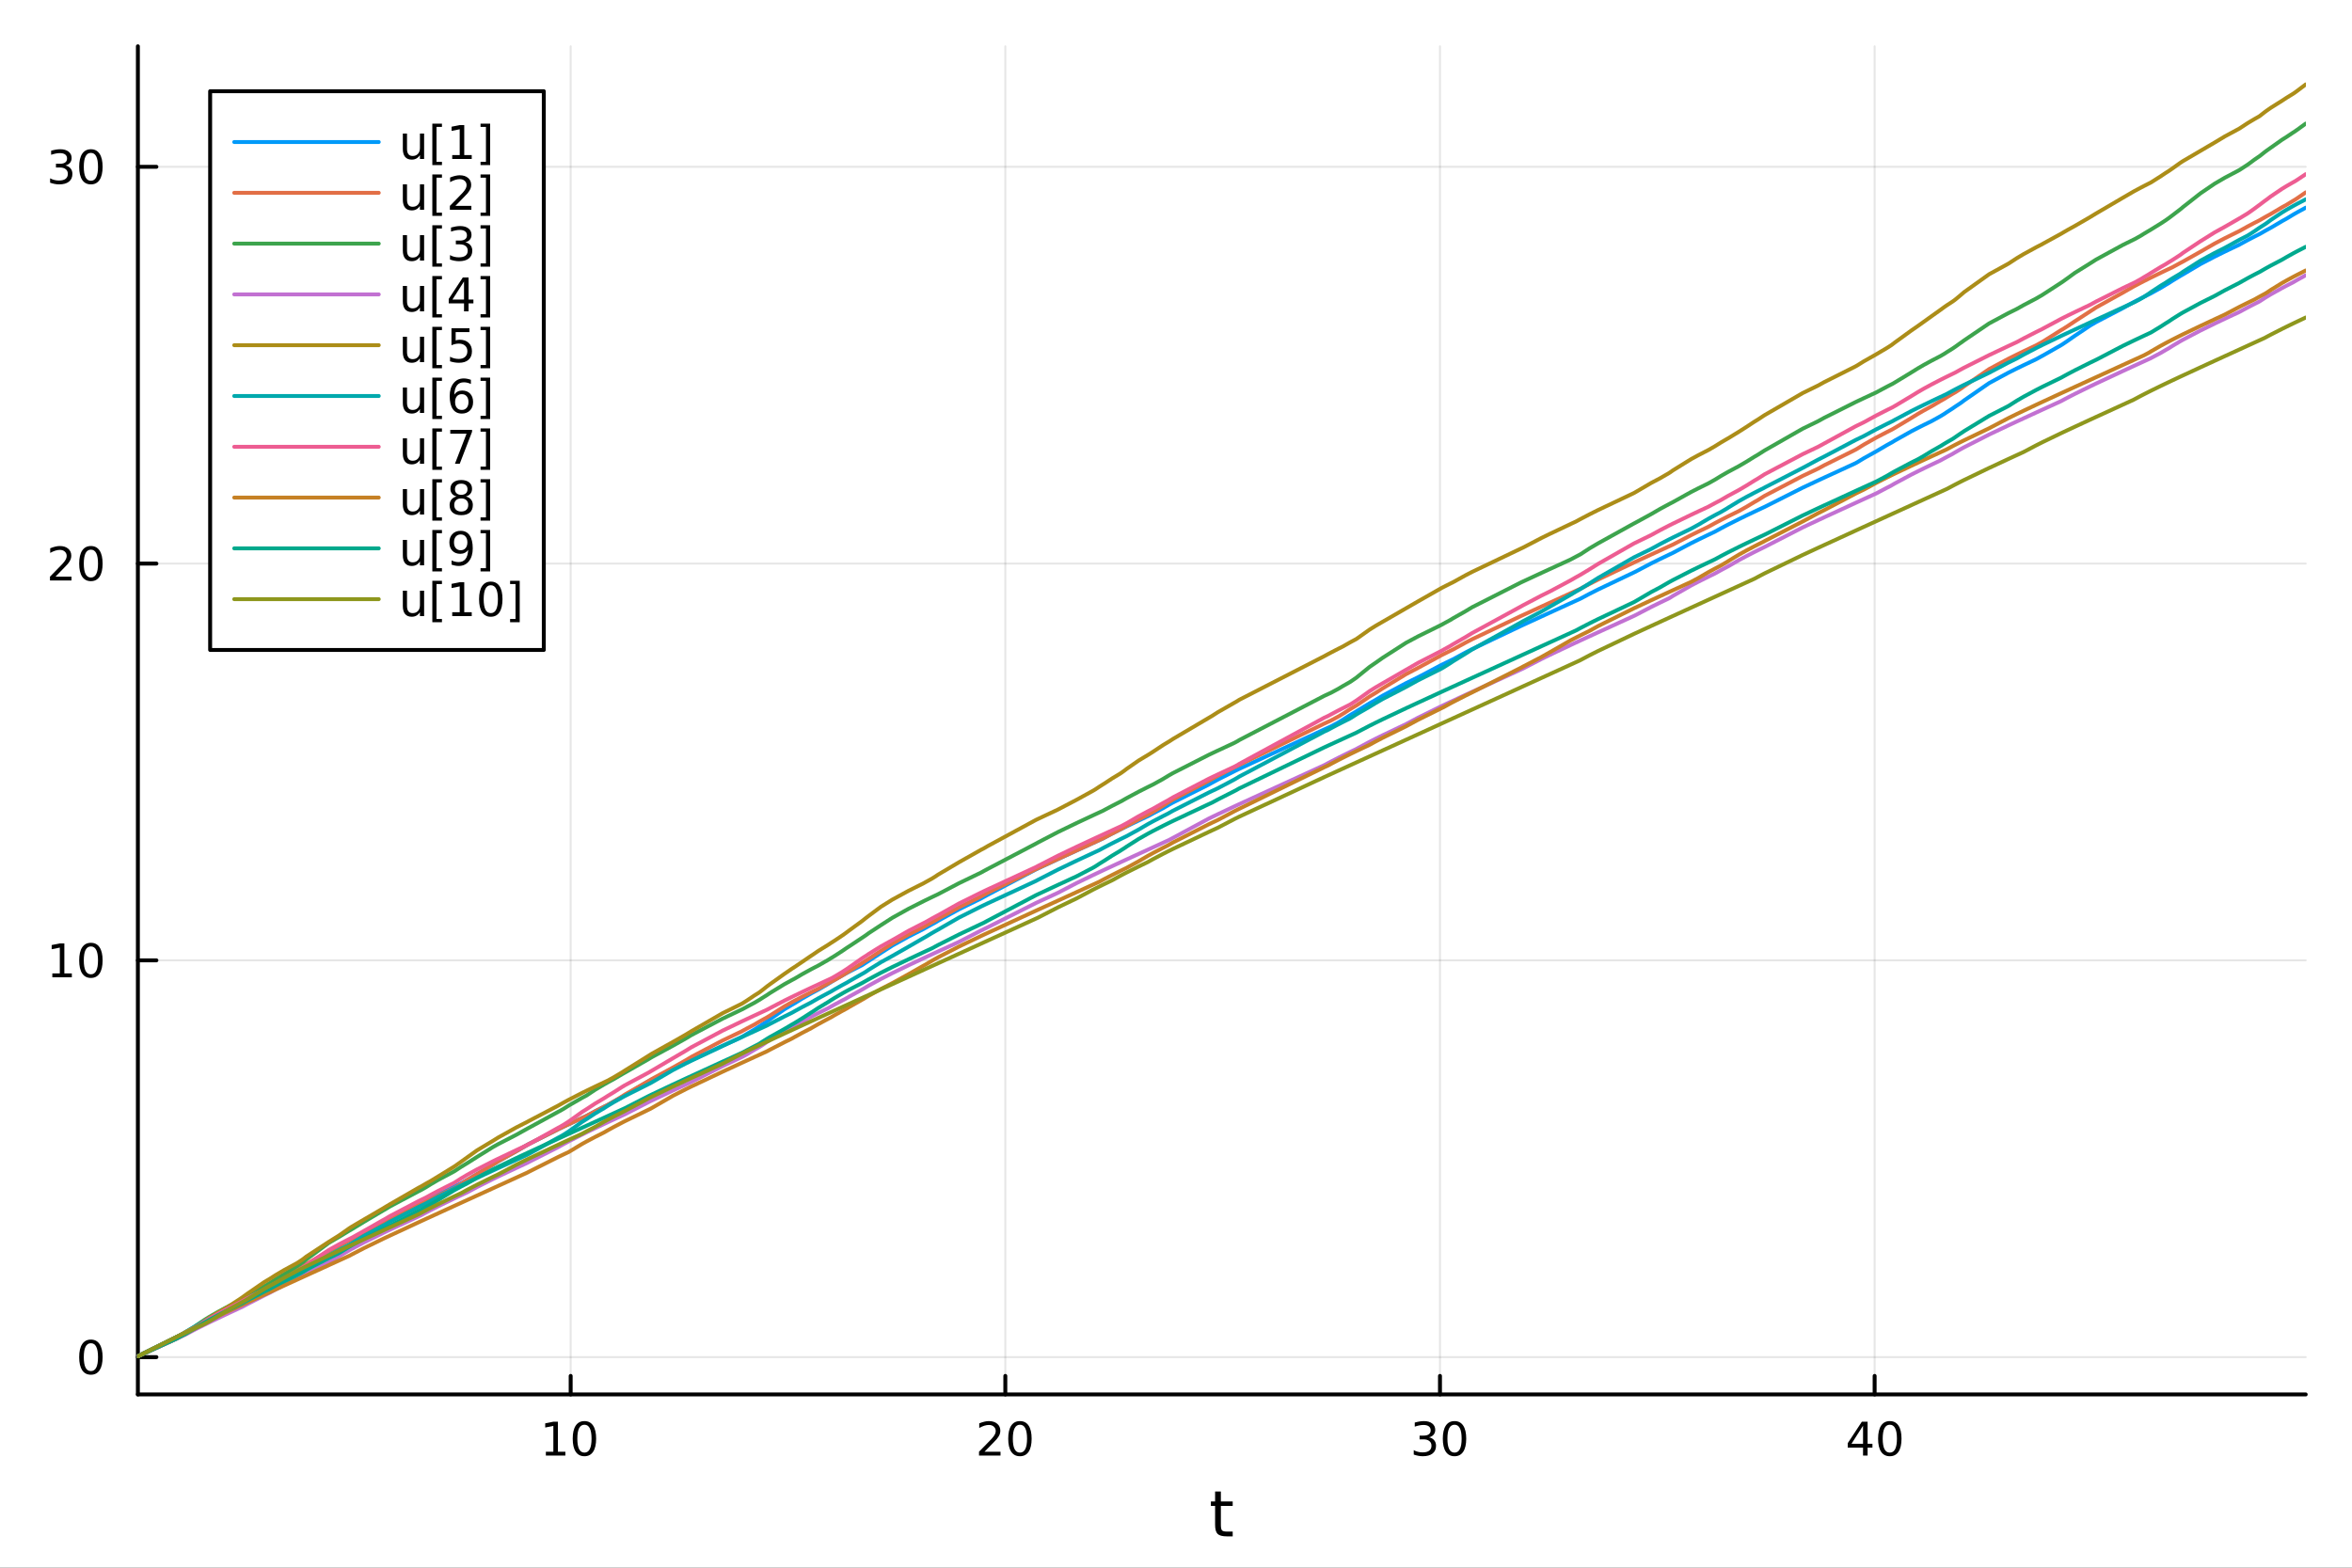<?xml version="1.0" encoding="utf-8"?>
<svg xmlns="http://www.w3.org/2000/svg" xmlns:xlink="http://www.w3.org/1999/xlink" width="600" height="400" viewBox="0 0 2400 1600">
<rect x="0" y="0" width="2400" height="1600" fill="#333333" stroke="none"/>
<defs>
  <clipPath id="clip410">
    <rect x="0" y="0" width="2400" height="1600"/>
  </clipPath>
</defs>
<path clip-path="url(#clip410)" d="M0 1600 L2400 1600 L2400 0 L0 0  Z" fill="#ffffff" fill-rule="evenodd" fill-opacity="1"/>
<defs>
  <clipPath id="clip411">
    <rect x="480" y="0" width="1681" height="1600"/>
  </clipPath>
</defs>
<path clip-path="url(#clip410)" d="M140.696 1423.18 L2352.76 1423.18 L2352.76 47.244 L140.696 47.244  Z" fill="#ffffff" fill-rule="evenodd" fill-opacity="1"/>
<defs>
  <clipPath id="clip412">
    <rect x="140" y="47" width="2213" height="1377"/>
  </clipPath>
</defs>
<polyline clip-path="url(#clip412)" style="stroke:#000000; stroke-linecap:round; stroke-linejoin:round; stroke-width:2; stroke-opacity:0.1; fill:none" points="582.318,1423.18 582.318,47.244 "/>
<polyline clip-path="url(#clip412)" style="stroke:#000000; stroke-linecap:round; stroke-linejoin:round; stroke-width:2; stroke-opacity:0.1; fill:none" points="1025.84,1423.18 1025.84,47.244 "/>
<polyline clip-path="url(#clip412)" style="stroke:#000000; stroke-linecap:round; stroke-linejoin:round; stroke-width:2; stroke-opacity:0.1; fill:none" points="1469.37,1423.18 1469.37,47.244 "/>
<polyline clip-path="url(#clip412)" style="stroke:#000000; stroke-linecap:round; stroke-linejoin:round; stroke-width:2; stroke-opacity:0.1; fill:none" points="1912.89,1423.18 1912.89,47.244 "/>
<polyline clip-path="url(#clip412)" style="stroke:#000000; stroke-linecap:round; stroke-linejoin:round; stroke-width:2; stroke-opacity:0.1; fill:none" points="140.696,1385.11 2352.76,1385.11 "/>
<polyline clip-path="url(#clip412)" style="stroke:#000000; stroke-linecap:round; stroke-linejoin:round; stroke-width:2; stroke-opacity:0.1; fill:none" points="140.696,980.148 2352.76,980.148 "/>
<polyline clip-path="url(#clip412)" style="stroke:#000000; stroke-linecap:round; stroke-linejoin:round; stroke-width:2; stroke-opacity:0.1; fill:none" points="140.696,575.189 2352.76,575.189 "/>
<polyline clip-path="url(#clip412)" style="stroke:#000000; stroke-linecap:round; stroke-linejoin:round; stroke-width:2; stroke-opacity:0.1; fill:none" points="140.696,170.23 2352.76,170.23 "/>
<polyline clip-path="url(#clip410)" style="stroke:#000000; stroke-linecap:round; stroke-linejoin:round; stroke-width:4; stroke-opacity:1; fill:none" points="140.696,1423.18 2352.76,1423.18 "/>
<polyline clip-path="url(#clip410)" style="stroke:#000000; stroke-linecap:round; stroke-linejoin:round; stroke-width:4; stroke-opacity:1; fill:none" points="582.318,1423.18 582.318,1404.28 "/>
<polyline clip-path="url(#clip410)" style="stroke:#000000; stroke-linecap:round; stroke-linejoin:round; stroke-width:4; stroke-opacity:1; fill:none" points="1025.84,1423.18 1025.84,1404.28 "/>
<polyline clip-path="url(#clip410)" style="stroke:#000000; stroke-linecap:round; stroke-linejoin:round; stroke-width:4; stroke-opacity:1; fill:none" points="1469.37,1423.18 1469.37,1404.28 "/>
<polyline clip-path="url(#clip410)" style="stroke:#000000; stroke-linecap:round; stroke-linejoin:round; stroke-width:4; stroke-opacity:1; fill:none" points="1912.89,1423.18 1912.89,1404.28 "/>
<path clip-path="url(#clip410)" d="M557.006 1481.64 L564.645 1481.64 L564.645 1455.28 L556.335 1456.95 L556.335 1452.69 L564.598 1451.02 L569.274 1451.02 L569.274 1481.64 L576.913 1481.64 L576.913 1485.58 L557.006 1485.58 L557.006 1481.64 Z" fill="#000000" fill-rule="nonzero" fill-opacity="1" /><path clip-path="url(#clip410)" d="M596.357 1454.1 Q592.746 1454.1 590.918 1457.66 Q589.112 1461.2 589.112 1468.33 Q589.112 1475.44 590.918 1479.01 Q592.746 1482.55 596.357 1482.55 Q599.992 1482.55 601.797 1479.01 Q603.626 1475.44 603.626 1468.33 Q603.626 1461.2 601.797 1457.66 Q599.992 1454.1 596.357 1454.1 M596.357 1450.39 Q602.168 1450.39 605.223 1455 Q608.302 1459.58 608.302 1468.33 Q608.302 1477.06 605.223 1481.67 Q602.168 1486.25 596.357 1486.25 Q590.547 1486.25 587.469 1481.67 Q584.413 1477.06 584.413 1468.33 Q584.413 1459.58 587.469 1455 Q590.547 1450.39 596.357 1450.39 Z" fill="#000000" fill-rule="nonzero" fill-opacity="1" /><path clip-path="url(#clip410)" d="M1004.62 1481.64 L1020.94 1481.64 L1020.94 1485.58 L998.991 1485.58 L998.991 1481.64 Q1001.65 1478.89 1006.24 1474.26 Q1010.84 1469.61 1012.02 1468.27 Q1014.27 1465.74 1015.15 1464.01 Q1016.05 1462.25 1016.05 1460.56 Q1016.05 1457.8 1014.11 1456.07 Q1012.19 1454.33 1009.08 1454.33 Q1006.88 1454.33 1004.43 1455.09 Q1002 1455.86 999.223 1457.41 L999.223 1452.69 Q1002.05 1451.55 1004.5 1450.97 Q1006.95 1450.39 1008.99 1450.39 Q1014.36 1450.39 1017.56 1453.08 Q1020.75 1455.77 1020.75 1460.26 Q1020.75 1462.39 1019.94 1464.31 Q1019.15 1466.2 1017.05 1468.8 Q1016.47 1469.47 1013.37 1472.69 Q1010.26 1475.88 1004.62 1481.64 Z" fill="#000000" fill-rule="nonzero" fill-opacity="1" /><path clip-path="url(#clip410)" d="M1040.75 1454.1 Q1037.14 1454.1 1035.31 1457.66 Q1033.5 1461.2 1033.5 1468.33 Q1033.5 1475.44 1035.31 1479.01 Q1037.14 1482.55 1040.75 1482.55 Q1044.38 1482.55 1046.19 1479.01 Q1048.02 1475.44 1048.02 1468.33 Q1048.02 1461.2 1046.19 1457.66 Q1044.38 1454.1 1040.75 1454.1 M1040.75 1450.39 Q1046.56 1450.39 1049.62 1455 Q1052.69 1459.58 1052.69 1468.33 Q1052.69 1477.06 1049.62 1481.67 Q1046.56 1486.25 1040.75 1486.25 Q1034.94 1486.25 1031.86 1481.67 Q1028.81 1477.06 1028.81 1468.33 Q1028.81 1459.58 1031.86 1455 Q1034.94 1450.39 1040.75 1450.39 Z" fill="#000000" fill-rule="nonzero" fill-opacity="1" /><path clip-path="url(#clip410)" d="M1458.21 1466.95 Q1461.57 1467.66 1463.44 1469.93 Q1465.34 1472.2 1465.34 1475.53 Q1465.34 1480.65 1461.82 1483.45 Q1458.3 1486.25 1451.82 1486.25 Q1449.65 1486.25 1447.33 1485.81 Q1445.04 1485.39 1442.59 1484.54 L1442.59 1480.02 Q1444.53 1481.16 1446.84 1481.74 Q1449.16 1482.32 1451.68 1482.32 Q1456.08 1482.32 1458.37 1480.58 Q1460.69 1478.84 1460.69 1475.53 Q1460.69 1472.48 1458.53 1470.77 Q1456.4 1469.03 1452.59 1469.03 L1448.56 1469.03 L1448.56 1465.19 L1452.77 1465.19 Q1456.22 1465.19 1458.05 1463.82 Q1459.88 1462.43 1459.88 1459.84 Q1459.88 1457.18 1457.98 1455.77 Q1456.1 1454.33 1452.59 1454.33 Q1450.66 1454.33 1448.46 1454.75 Q1446.27 1455.16 1443.63 1456.04 L1443.63 1451.88 Q1446.29 1451.14 1448.6 1450.77 Q1450.94 1450.39 1453 1450.39 Q1458.33 1450.39 1461.43 1452.83 Q1464.53 1455.23 1464.53 1459.35 Q1464.53 1462.22 1462.89 1464.21 Q1461.24 1466.18 1458.21 1466.95 Z" fill="#000000" fill-rule="nonzero" fill-opacity="1" /><path clip-path="url(#clip410)" d="M1484.21 1454.1 Q1480.59 1454.1 1478.77 1457.66 Q1476.96 1461.2 1476.96 1468.33 Q1476.96 1475.44 1478.77 1479.01 Q1480.59 1482.55 1484.21 1482.55 Q1487.84 1482.55 1489.65 1479.01 Q1491.47 1475.44 1491.47 1468.33 Q1491.47 1461.2 1489.65 1457.66 Q1487.84 1454.1 1484.21 1454.1 M1484.21 1450.39 Q1490.02 1450.39 1493.07 1455 Q1496.15 1459.58 1496.15 1468.33 Q1496.15 1477.06 1493.07 1481.67 Q1490.02 1486.25 1484.21 1486.25 Q1478.4 1486.25 1475.32 1481.67 Q1472.26 1477.06 1472.26 1468.33 Q1472.26 1459.58 1475.32 1455 Q1478.4 1450.39 1484.21 1450.39 Z" fill="#000000" fill-rule="nonzero" fill-opacity="1" /><path clip-path="url(#clip410)" d="M1901.06 1455.09 L1889.26 1473.54 L1901.06 1473.54 L1901.06 1455.09 M1899.84 1451.02 L1905.72 1451.02 L1905.72 1473.54 L1910.65 1473.54 L1910.65 1477.43 L1905.72 1477.43 L1905.72 1485.58 L1901.06 1485.58 L1901.06 1477.43 L1885.46 1477.43 L1885.46 1472.92 L1899.84 1451.02 Z" fill="#000000" fill-rule="nonzero" fill-opacity="1" /><path clip-path="url(#clip410)" d="M1928.38 1454.1 Q1924.77 1454.1 1922.94 1457.66 Q1921.13 1461.2 1921.13 1468.33 Q1921.13 1475.44 1922.94 1479.01 Q1924.77 1482.55 1928.38 1482.55 Q1932.01 1482.55 1933.82 1479.01 Q1935.65 1475.44 1935.65 1468.33 Q1935.65 1461.2 1933.82 1457.66 Q1932.01 1454.1 1928.38 1454.1 M1928.38 1450.39 Q1934.19 1450.39 1937.24 1455 Q1940.32 1459.58 1940.32 1468.33 Q1940.32 1477.06 1937.24 1481.67 Q1934.19 1486.25 1928.38 1486.25 Q1922.57 1486.25 1919.49 1481.67 Q1916.43 1477.06 1916.43 1468.33 Q1916.43 1459.58 1919.49 1455 Q1922.57 1450.39 1928.38 1450.39 Z" fill="#000000" fill-rule="nonzero" fill-opacity="1" /><path clip-path="url(#clip410)" d="M1245.79 1522.27 L1245.79 1532.4 L1257.85 1532.4 L1257.85 1536.95 L1245.79 1536.95 L1245.79 1556.3 Q1245.79 1560.66 1246.96 1561.9 Q1248.17 1563.14 1251.83 1563.14 L1257.85 1563.14 L1257.85 1568.04 L1251.83 1568.04 Q1245.05 1568.04 1242.48 1565.53 Q1239.9 1562.98 1239.9 1556.3 L1239.9 1536.95 L1235.6 1536.95 L1235.6 1532.4 L1239.9 1532.4 L1239.9 1522.27 L1245.79 1522.27 Z" fill="#000000" fill-rule="nonzero" fill-opacity="1" /><polyline clip-path="url(#clip410)" style="stroke:#000000; stroke-linecap:round; stroke-linejoin:round; stroke-width:4; stroke-opacity:1; fill:none" points="140.696,1423.18 140.696,47.244 "/>
<polyline clip-path="url(#clip410)" style="stroke:#000000; stroke-linecap:round; stroke-linejoin:round; stroke-width:4; stroke-opacity:1; fill:none" points="140.696,1385.11 159.593,1385.11 "/>
<polyline clip-path="url(#clip410)" style="stroke:#000000; stroke-linecap:round; stroke-linejoin:round; stroke-width:4; stroke-opacity:1; fill:none" points="140.696,980.148 159.593,980.148 "/>
<polyline clip-path="url(#clip410)" style="stroke:#000000; stroke-linecap:round; stroke-linejoin:round; stroke-width:4; stroke-opacity:1; fill:none" points="140.696,575.189 159.593,575.189 "/>
<polyline clip-path="url(#clip410)" style="stroke:#000000; stroke-linecap:round; stroke-linejoin:round; stroke-width:4; stroke-opacity:1; fill:none" points="140.696,170.23 159.593,170.23 "/>
<path clip-path="url(#clip410)" d="M92.751 1370.91 Q89.14 1370.91 87.311 1374.47 Q85.506 1378.01 85.506 1385.14 Q85.506 1392.25 87.311 1395.81 Q89.14 1399.35 92.751 1399.35 Q96.385 1399.35 98.191 1395.81 Q100.02 1392.25 100.02 1385.14 Q100.02 1378.01 98.191 1374.47 Q96.385 1370.91 92.751 1370.91 M92.751 1367.2 Q98.561 1367.2 101.617 1371.81 Q104.696 1376.39 104.696 1385.14 Q104.696 1393.87 101.617 1398.47 Q98.561 1403.06 92.751 1403.06 Q86.941 1403.06 83.862 1398.47 Q80.807 1393.87 80.807 1385.14 Q80.807 1376.39 83.862 1371.81 Q86.941 1367.2 92.751 1367.2 Z" fill="#000000" fill-rule="nonzero" fill-opacity="1" /><path clip-path="url(#clip410)" d="M53.4 993.493 L61.038 993.493 L61.038 967.127 L52.728 968.794 L52.728 964.534 L60.992 962.868 L65.668 962.868 L65.668 993.493 L73.307 993.493 L73.307 997.428 L53.4 997.428 L53.4 993.493 Z" fill="#000000" fill-rule="nonzero" fill-opacity="1" /><path clip-path="url(#clip410)" d="M92.751 965.946 Q89.14 965.946 87.311 969.511 Q85.506 973.053 85.506 980.182 Q85.506 987.289 87.311 990.854 Q89.14 994.395 92.751 994.395 Q96.385 994.395 98.191 990.854 Q100.02 987.289 100.02 980.182 Q100.02 973.053 98.191 969.511 Q96.385 965.946 92.751 965.946 M92.751 962.243 Q98.561 962.243 101.617 966.849 Q104.696 971.433 104.696 980.182 Q104.696 988.909 101.617 993.516 Q98.561 998.099 92.751 998.099 Q86.941 998.099 83.862 993.516 Q80.807 988.909 80.807 980.182 Q80.807 971.433 83.862 966.849 Q86.941 962.243 92.751 962.243 Z" fill="#000000" fill-rule="nonzero" fill-opacity="1" /><path clip-path="url(#clip410)" d="M56.617 588.534 L72.936 588.534 L72.936 592.469 L50.992 592.469 L50.992 588.534 Q53.654 585.779 58.237 581.15 Q62.844 576.497 64.025 575.154 Q66.27 572.631 67.149 570.895 Q68.052 569.136 68.052 567.446 Q68.052 564.691 66.108 562.955 Q64.186 561.219 61.085 561.219 Q58.886 561.219 56.432 561.983 Q54.001 562.747 51.224 564.298 L51.224 559.576 Q54.048 558.441 56.501 557.863 Q58.955 557.284 60.992 557.284 Q66.362 557.284 69.557 559.969 Q72.751 562.654 72.751 567.145 Q72.751 569.275 71.941 571.196 Q71.154 573.094 69.048 575.687 Q68.469 576.358 65.367 579.576 Q62.265 582.77 56.617 588.534 Z" fill="#000000" fill-rule="nonzero" fill-opacity="1" /><path clip-path="url(#clip410)" d="M92.751 560.988 Q89.14 560.988 87.311 564.552 Q85.506 568.094 85.506 575.224 Q85.506 582.33 87.311 585.895 Q89.14 589.437 92.751 589.437 Q96.385 589.437 98.191 585.895 Q100.02 582.33 100.02 575.224 Q100.02 568.094 98.191 564.552 Q96.385 560.988 92.751 560.988 M92.751 557.284 Q98.561 557.284 101.617 561.89 Q104.696 566.474 104.696 575.224 Q104.696 583.95 101.617 588.557 Q98.561 593.14 92.751 593.14 Q86.941 593.14 83.862 588.557 Q80.807 583.95 80.807 575.224 Q80.807 566.474 83.862 561.89 Q86.941 557.284 92.751 557.284 Z" fill="#000000" fill-rule="nonzero" fill-opacity="1" /><path clip-path="url(#clip410)" d="M66.756 168.876 Q70.112 169.594 71.987 171.862 Q73.885 174.131 73.885 177.464 Q73.885 182.58 70.367 185.381 Q66.849 188.181 60.367 188.181 Q58.191 188.181 55.876 187.742 Q53.585 187.325 51.131 186.469 L51.131 181.955 Q53.075 183.089 55.39 183.668 Q57.705 184.246 60.228 184.246 Q64.626 184.246 66.918 182.51 Q69.233 180.774 69.233 177.464 Q69.233 174.408 67.08 172.695 Q64.95 170.959 61.131 170.959 L57.103 170.959 L57.103 167.117 L61.316 167.117 Q64.765 167.117 66.594 165.751 Q68.423 164.362 68.423 161.77 Q68.423 159.108 66.525 157.696 Q64.65 156.26 61.131 156.26 Q59.21 156.26 57.011 156.677 Q54.812 157.094 52.173 157.973 L52.173 153.807 Q54.835 153.066 57.15 152.696 Q59.487 152.325 61.548 152.325 Q66.872 152.325 69.974 154.756 Q73.075 157.163 73.075 161.283 Q73.075 164.154 71.432 166.145 Q69.788 168.112 66.756 168.876 Z" fill="#000000" fill-rule="nonzero" fill-opacity="1" /><path clip-path="url(#clip410)" d="M92.751 156.029 Q89.14 156.029 87.311 159.594 Q85.506 163.135 85.506 170.265 Q85.506 177.371 87.311 180.936 Q89.14 184.478 92.751 184.478 Q96.385 184.478 98.191 180.936 Q100.02 177.371 100.02 170.265 Q100.02 163.135 98.191 159.594 Q96.385 156.029 92.751 156.029 M92.751 152.325 Q98.561 152.325 101.617 156.932 Q104.696 161.515 104.696 170.265 Q104.696 178.992 101.617 183.598 Q98.561 188.181 92.751 188.181 Q86.941 188.181 83.862 183.598 Q80.807 178.992 80.807 170.265 Q80.807 161.515 83.862 156.932 Q86.941 152.325 92.751 152.325 Z" fill="#000000" fill-rule="nonzero" fill-opacity="1" /><polyline clip-path="url(#clip412)" style="stroke:#009af9; stroke-linecap:round; stroke-linejoin:round; stroke-width:4; stroke-opacity:1; fill:none" points="140.696,1384.24 140.696,1384.24 144.312,1382.28 146.322,1381.22 180.051,1364.59 180.485,1364.39 186.108,1361.74 189.39,1360.21 195.899,1356.66 196.929,1356.12 200.3,1354.35 208.199,1350.34 213.508,1347.71 222.835,1343.19 229.962,1339.8 234.08,1337.51 244.413,1331.3 247.731,1329.44 249.039,1328.6 252.012,1326.75 252.55,1326.37 269.913,1315.54 275.641,1312.37 281.034,1309.07 289.874,1304.02 302.382,1297.42 304.569,1296.31 305.82,1295.57 308.444,1294.05 309.643,1293.26 310.076,1292.98 312.607,1291.14 335.423,1277.11 345.381,1271.83 346.467,1271.27 356.536,1265.49 358.853,1264.23 371.513,1257.64 390.95,1248.16 392.357,1247.36 397.927,1244.31 427.248,1229.6 429.534,1228.51 434.746,1225.62 439.706,1222.96 447.219,1219.09 463.266,1211.19 464.066,1210.81 470.376,1207.8 470.563,1207.69 476.741,1204.29 486.804,1198.3 503.189,1188.49 508.294,1185.3 526.862,1174.95 538.264,1168.36 538.291,1168.34 539.532,1167.66 569.774,1152.41 571.358,1151.65 575.184,1149.83 580.225,1147.45 580.868,1147.15 593.914,1141.05 598.546,1138.91 598.599,1138.88 607.205,1134.26 616.368,1129.58 620.077,1127.74 626.14,1124.29 635.186,1119.44 637.096,1118.28 637.513,1118.03 661.981,1103.42 663.578,1102.57 665.293,1101.67 686.599,1091.04 699.862,1084.73 705.646,1082.02 737.386,1067.35 756.507,1058.58 757.984,1057.78 762.072,1055.25 769.812,1050.75 773.914,1048.14 775.214,1047.34 777.759,1045.59 782.639,1042.41 782.867,1042.27 785.535,1040.39 800.357,1030.1 808.02,1025.52 810.939,1023.86 818.741,1019.02 827.681,1013.93 829.068,1013.17 835.179,1009.92 845.099,1004.14 847.795,1002.42 851.713,1000.02 859.552,995.507 862.867,993.687 864.204,992.965 866.81,991.576 879.919,984.88 880.293,984.66 881.15,984.084 883.506,982.535 886.601,980.571 898.945,972.503 910.579,965.032 927.245,955.769 942.651,947.996 944.381,946.999 950.986,943.325 954.366,941.514 957.259,939.747 978.62,928.012 1001.17,916.936 1004.15,915.264 1007.69,913.331 1057.05,887.353 1059.15,886.355 1079.48,876.847 1098.63,868.016 1098.8,867.939 1115.36,860.346 1117.86,859.2 1121.8,857.396 1125.74,855.593 1127.17,854.812 1134.67,850.841 1142.64,846.787 1144.42,845.9 1147.71,844.277 1149.5,843.402 1161.73,837.525 1171.24,833.039 1172.13,832.625 1176.82,830.049 1186.75,824.852 1191.87,821.853 1193.04,821.186 1196.79,819.099 1233.39,800.745 1237.04,798.716 1242.54,795.754 1242.62,795.711 1259.81,787.002 1260.81,786.514 1263.28,785.313 1263.58,785.167 1264.34,784.799 1351.37,744.482 1355.36,742.657 1358.17,741.375 1365.42,737.495 1370.34,734.557 1377.02,730.251 1378.91,729.1 1383.91,726.156 1384.16,725.987 1385.23,725.284 1397.52,717.814 1403.6,714.434 1410.87,710.02 1434.8,697.22 1434.86,697.19 1447.06,691.217 1470.89,678.639 1472.95,677.618 1479.69,674.331 1482.76,672.856 1495.61,665.873 1502.06,662.566 1551.95,638.841 1554.07,637.86 1572.82,629.245 1581.16,625.421 1602.85,615.5 1608.05,613.127 1612.16,611.249 1612.64,611.028 1612.73,610.979 1621.89,606.113 1630.82,601.593 1667.12,584.299 1668.12,583.836 1684.83,575.045 1693.94,570.542 1702.87,566.238 1704.28,565.564 1707.05,564.25 1725.58,554.428 1732.91,550.791 1743.24,545.794 1749.92,542.624 1755.93,539.313 1762.15,536.035 1763.7,535.234 1774.22,529.95 1781.9,526.209 1790.22,522.24 1793.92,520.489 1799.82,517.718 1801,517.168 1839.49,497.731 1855.22,490.347 1861.37,487.493 1893.19,472.856 1895.18,471.77 1901.75,467.768 1914.59,460.628 1925.39,454.288 1929.52,452.022 1930.62,451.43 1931.1,451.128 1933.54,449.628 1950.25,440.238 1957.01,436.742 1963.06,433.7 1971.13,429.749 1979.96,424.851 1984,422.377 1986.14,420.922 1986.93,420.4 1992.14,417.068 1994.26,415.584 1995.34,414.849 1999.89,411.868 2002.15,410.261 2002.84,409.714 2004.06,408.776 2029.7,391.007 2048.88,380.64 2049.82,380.166 2058.07,376.048 2064.92,372.713 2077.81,366.581 2083.84,363.27 2084.83,362.739 2103.3,352.198 2104.7,351.339 2109.73,347.935 2117.18,342.719 2132.81,332.255 2139.01,328.634 2166.11,314.529 2177.15,308.408 2178.39,307.751 2184.22,304.724 2187.82,302.898 2192.83,300.401 2194.58,299.541 2195.27,299.139 2204.98,293.753 2209.69,290.879 2213,288.948 2216.83,286.457 2224.34,281.908 2225.77,281.078 2227.61,280.032 2245.33,269.507 2259.86,261.916 2270.3,256.757 2285.02,249.725 2285.44,249.488 2293.03,245.356 2294.99,244.322 2300.44,241.504 2304.9,239.256 2305.84,238.788 2306.04,238.689 2310.79,235.95 2311.48,235.564 2313.13,234.644 2317.18,232.441 2328.64,225.676 2333.3,223.118 2339.92,219.097 2341.69,218.069 2344.21,216.634 2352.76,211.978 "/>
<polyline clip-path="url(#clip412)" style="stroke:#e26f46; stroke-linecap:round; stroke-linejoin:round; stroke-width:4; stroke-opacity:1; fill:none" points="140.696,1384.24 140.696,1384.24 144.312,1382.28 146.322,1381.22 180.051,1364.59 180.485,1364.39 186.108,1361.74 189.39,1360.21 195.899,1357.18 196.929,1356.61 200.3,1354.49 208.199,1349.82 213.508,1346.87 222.835,1341.95 229.962,1338.34 234.08,1335.96 244.413,1329.57 247.731,1327.39 249.039,1326.55 252.012,1324.7 252.55,1324.33 269.913,1313.51 275.641,1310.34 281.034,1307.47 289.874,1302.95 302.382,1296.81 304.569,1295.57 305.82,1294.76 308.444,1293.1 309.643,1292.26 310.076,1291.95 312.607,1290.23 335.423,1276.78 345.381,1271.62 346.467,1271.08 356.536,1266.11 358.853,1264.98 371.513,1258.95 390.95,1248.7 392.357,1247.87 397.927,1244.7 427.248,1229.71 429.534,1228.61 434.746,1226.12 439.706,1223.77 447.219,1220.24 463.266,1212.79 464.066,1212.35 470.376,1208.46 470.563,1208.33 476.741,1204.28 486.804,1198.29 503.189,1188.48 508.294,1185.3 526.862,1174.95 538.264,1168.36 538.291,1168.34 539.532,1167.66 569.774,1152.41 571.358,1151.65 575.184,1149.83 580.225,1147.45 580.868,1147.15 593.914,1141.05 598.546,1138.91 598.599,1138.88 607.205,1134.26 616.368,1129.58 620.077,1127.74 626.14,1124.29 635.186,1118.76 637.096,1117.49 637.513,1117.22 661.981,1103.15 663.578,1102.18 665.293,1101.16 686.599,1089.59 699.862,1082.11 705.646,1078.61 737.386,1061.91 756.507,1052.78 757.984,1051.95 762.072,1049.72 769.812,1045.66 773.914,1043.23 775.214,1042.48 777.759,1041.04 782.639,1038.36 782.867,1038.23 785.535,1036.58 800.357,1027.16 808.02,1022.84 810.939,1021.27 818.741,1017.19 827.681,1012.71 829.068,1012.02 835.179,1009.05 845.099,1003.58 847.795,1002.16 851.713,1000.13 859.552,995.585 862.867,993.472 864.204,992.644 866.81,991.067 879.919,982.79 880.293,982.538 881.15,981.966 883.506,980.426 886.601,978.473 898.945,970.436 910.579,962.982 927.245,953.732 942.651,945.965 944.381,944.968 950.986,941.297 954.366,939.486 957.259,937.719 978.62,925.986 1001.17,914.911 1004.15,913.239 1007.69,911.306 1057.05,887.134 1059.15,886.156 1079.48,876.768 1098.63,867.982 1098.8,867.906 1115.36,860.33 1117.86,859.186 1121.8,857.384 1125.74,855.583 1127.17,854.803 1134.67,850.834 1142.64,846.783 1144.42,845.896 1147.71,843.994 1149.5,842.984 1161.73,836.427 1171.24,831.618 1172.13,831.18 1176.82,828.493 1186.75,822.396 1191.87,819.068 1193.04,818.336 1196.79,816.063 1233.39,796.89 1237.04,794.831 1242.54,791.833 1242.62,791.79 1259.81,783.012 1260.81,782.521 1263.28,781.314 1263.58,781.167 1264.34,780.73 1351.37,738.447 1355.36,736.616 1358.17,735.33 1365.42,731.442 1370.34,728.499 1377.02,724.189 1378.91,723.037 1383.91,720.091 1384.16,719.945 1385.23,719.241 1397.52,710.896 1403.6,707.233 1410.87,702.568 1434.8,688.003 1434.86,687.971 1447.06,681.615 1470.89,668.694 1472.95,667.657 1479.69,664.326 1482.76,662.836 1495.61,655.807 1502.06,652.486 1551.95,628.722 1554.07,627.74 1572.82,619.122 1581.16,615.299 1602.85,605.376 1608.05,603.003 1612.16,601.126 1612.64,600.904 1612.73,600.855 1621.89,595.989 1630.82,591.469 1667.12,574.175 1668.12,573.712 1684.83,565.993 1693.94,561.811 1702.87,557.717 1704.28,557.068 1707.05,555.801 1725.58,546.177 1732.91,542.583 1743.24,537.626 1749.92,533.948 1755.93,530.774 1762.15,527.603 1763.7,526.825 1774.22,521.657 1781.9,517.38 1790.22,512.373 1793.92,510.272 1799.82,506.576 1801,505.869 1839.49,485.732 1855.22,478.272 1861.37,474.91 1893.19,459.061 1895.18,457.943 1901.75,453.852 1914.59,446.599 1925.39,440.984 1929.52,438.914 1930.62,438.368 1931.1,438.086 1933.54,436.679 1950.25,426.641 1957.01,422.462 1963.06,418.961 1971.13,414.564 1979.96,409.333 1984,407.083 1986.14,405.731 1986.93,405.244 1992.14,402.119 1994.26,400.89 1995.34,400.276 1999.89,397.37 2002.15,395.794 2002.84,395.256 2004.06,394.333 2029.7,376.748 2048.88,366.43 2049.82,365.958 2058.07,361.851 2064.92,358.522 2077.81,352.398 2083.84,349.089 2084.83,348.47 2103.3,336.838 2104.7,336.051 2109.73,332.874 2117.18,327.911 2132.81,317.768 2139.01,313.729 2166.11,298.711 2177.15,292.441 2178.39,291.771 2184.22,288.693 2187.82,286.842 2192.83,284.317 2194.58,283.447 2195.27,283.105 2204.98,278.378 2209.69,276.122 2213,274.552 2216.83,272.74 2224.34,268.642 2225.77,267.881 2227.61,266.919 2245.33,256.924 2259.86,248.568 2270.3,243.099 2285.02,235.816 2285.44,235.613 2293.03,231.394 2294.99,230.343 2300.44,227.482 2304.9,225.206 2305.84,224.733 2306.04,224.615 2310.79,221.856 2311.48,221.468 2313.13,220.543 2317.18,218.328 2328.64,211.538 2333.3,208.973 2339.92,204.945 2341.69,203.915 2344.21,202.261 2352.76,196.373 "/>
<polyline clip-path="url(#clip412)" style="stroke:#3da44d; stroke-linecap:round; stroke-linejoin:round; stroke-width:4; stroke-opacity:1; fill:none" points="140.696,1384.24 140.696,1384.24 144.312,1382.28 146.322,1381.22 180.051,1364.59 180.485,1364.39 186.108,1361.74 189.39,1359.93 195.899,1355.94 196.929,1355.24 200.3,1352.75 208.199,1347.39 213.508,1344.09 222.835,1338.73 229.962,1334.9 234.08,1332.76 244.413,1327.56 247.731,1325.66 249.039,1324.8 252.012,1322.92 252.55,1322.59 269.913,1312.71 275.641,1309.26 281.034,1305.75 289.874,1300.47 302.382,1292.78 304.569,1291.35 305.82,1290.55 308.444,1288.68 309.643,1287.85 310.076,1287.52 312.607,1285.4 335.423,1268.55 345.381,1262.71 346.467,1262.1 356.536,1255.97 358.853,1254.65 371.513,1246.94 390.95,1235.43 392.357,1234.67 397.927,1231.29 427.248,1215.74 429.534,1214.62 434.746,1211.66 439.706,1208.56 447.219,1204.17 463.266,1195.61 464.066,1195.14 470.376,1190.99 470.563,1190.88 476.741,1187.13 486.804,1180.75 503.189,1170.59 508.294,1167.75 526.862,1158.17 538.264,1151.81 538.291,1151.8 539.532,1151.14 569.774,1134.62 571.358,1133.83 575.184,1131.62 580.225,1128.42 580.868,1128.02 593.914,1120.53 598.546,1118.05 598.599,1118.02 607.205,1112.29 616.368,1106.83 620.077,1104.74 626.14,1101.47 635.186,1096.12 637.096,1095.05 637.513,1094.82 661.981,1080.84 663.578,1079.87 665.293,1078.85 686.599,1067.3 699.862,1059.83 705.646,1056.33 737.386,1039.63 756.507,1030.51 757.984,1029.81 762.072,1027.56 769.812,1023.46 773.914,1021.02 775.214,1020.27 777.759,1018.6 782.639,1015.55 782.867,1015.41 785.535,1013.59 800.357,1004.52 808.02,1000.31 810.939,998.768 818.741,994.159 827.681,989.255 829.068,988.521 835.179,985.356 845.099,979.67 847.795,977.973 851.713,975.6 859.552,970.518 862.867,968.231 864.204,967.34 866.81,965.65 879.919,956.969 880.293,956.742 881.15,956.15 883.506,954.559 886.601,952.283 898.945,944.19 910.579,936.705 927.245,927.431 942.651,919.654 944.381,918.808 950.986,915.616 954.366,914.001 957.259,912.627 978.62,901.385 1001.17,890.504 1004.15,888.845 1007.69,886.927 1057.05,861.022 1059.15,859.841 1079.48,849.233 1098.63,839.978 1098.8,839.899 1115.36,832.144 1117.86,830.983 1121.8,829.157 1125.74,827.336 1127.17,826.55 1134.67,822.555 1142.64,818.483 1144.42,817.592 1147.71,815.684 1149.5,814.672 1161.73,808.099 1171.24,803.283 1172.13,802.845 1176.82,800.542 1186.75,795.033 1191.87,791.92 1193.04,791.23 1196.79,789.079 1233.39,770.44 1237.04,768.708 1242.54,766.111 1242.62,766.073 1259.81,758.06 1260.81,757.509 1263.28,756.164 1263.58,755.974 1264.34,755.43 1351.37,710.16 1355.36,708.319 1358.17,707.027 1365.42,703.126 1370.34,700.178 1377.02,696.387 1378.91,695.191 1383.91,691.735 1384.16,691.543 1385.23,690.651 1397.52,680.687 1403.6,676.498 1410.87,671.369 1434.8,656.013 1434.86,655.98 1447.06,649.452 1470.89,637.71 1472.95,636.547 1479.69,632.88 1482.76,631.005 1495.61,623.728 1502.06,619.815 1551.95,594.485 1554.07,593.486 1572.82,584.772 1581.16,580.926 1602.85,570.973 1608.05,568.173 1612.16,566.022 1612.64,565.772 1612.73,565.718 1621.89,559.724 1630.82,554.473 1667.12,534.36 1668.12,533.866 1684.83,524.731 1693.94,519.443 1702.87,514.627 1704.28,513.888 1707.05,512.461 1725.58,502.154 1732.91,498.412 1743.24,493.316 1749.92,489.576 1755.93,485.88 1762.15,482.299 1763.7,481.435 1774.22,475.822 1781.9,471.329 1790.22,466.16 1793.92,464.004 1799.82,460.237 1801,459.518 1839.49,437.532 1855.22,429.871 1861.37,426.462 1893.19,410.501 1895.18,409.553 1901.75,406.448 1914.59,400.451 1925.39,394.673 1929.52,392.559 1930.62,392.003 1931.1,391.76 1933.54,390.327 1950.25,380.173 1957.01,375.967 1963.06,372.449 1971.13,368.034 1979.96,363.455 1984,361.089 1986.14,359.684 1986.93,359.179 1992.14,355.948 1994.26,354.498 1995.34,353.778 1999.89,350.483 2002.15,348.937 2002.84,348.409 2004.06,347.5 2029.7,330.095 2048.88,319.825 2049.82,319.354 2058.07,315.257 2064.92,311.396 2077.81,304.624 2083.84,301.12 2084.83,300.473 2103.3,288.503 2104.7,287.577 2109.73,283.964 2117.18,278.513 2132.81,268.776 2139.01,264.834 2166.11,250.027 2177.15,244.586 2178.39,243.986 2184.22,240.721 2187.82,238.473 2192.83,235.493 2194.58,234.487 2195.27,234.031 2204.98,228.039 2209.69,224.953 2213,222.618 2216.83,219.727 2224.34,213.991 2225.77,212.849 2227.61,211.271 2245.33,197.358 2259.86,187.463 2270.3,181.369 2285.02,173.582 2285.44,173.33 2293.03,168.384 2294.99,167.011 2300.44,162.948 2304.9,159.888 2305.84,159.268 2306.04,159.12 2310.79,155.324 2311.48,154.804 2313.13,153.577 2317.18,150.711 2328.64,142.609 2333.3,139.677 2339.92,135.242 2341.69,134.123 2344.21,132.353 2352.76,126.158 "/>
<polyline clip-path="url(#clip412)" style="stroke:#c271d2; stroke-linecap:round; stroke-linejoin:round; stroke-width:4; stroke-opacity:1; fill:none" points="140.696,1384.24 140.696,1384.24 144.312,1382.59 146.322,1381.67 180.051,1366.27 180.485,1366.07 186.108,1363.51 189.39,1362.01 195.899,1358.52 196.929,1357.98 200.3,1356.24 208.199,1352.26 213.508,1349.66 222.835,1345.16 229.962,1341.79 234.08,1339.85 244.413,1335.03 247.731,1333.5 249.039,1332.77 252.012,1331.16 252.55,1330.87 269.913,1322 275.641,1319.2 281.034,1316.17 289.874,1311.45 302.382,1305.14 304.569,1304.07 305.82,1303.46 308.444,1302.18 309.643,1301.61 310.076,1301.4 312.607,1299.96 335.423,1288.07 345.381,1282.49 346.467,1281.91 356.536,1275.94 358.853,1274.64 371.513,1267.93 390.95,1258.35 392.357,1257.67 397.927,1255.03 427.248,1241.37 429.534,1240.32 434.746,1237.49 439.706,1234.9 447.219,1231.08 463.266,1223.27 464.066,1222.88 470.376,1219.89 470.563,1219.8 476.741,1216.9 486.804,1211.48 503.189,1203.24 508.294,1200.77 526.862,1191.98 538.264,1186.68 538.291,1186.67 539.532,1185.99 569.774,1170.65 571.358,1169.76 575.184,1167.63 580.225,1164.93 580.868,1164.59 593.914,1157.94 598.546,1155.67 598.599,1155.64 607.205,1151.49 616.368,1147.15 620.077,1145.4 626.14,1142.57 635.186,1138.38 637.096,1137.49 637.513,1137.3 661.981,1124.7 663.578,1123.92 665.293,1123.09 686.599,1112.98 699.862,1106.82 705.646,1104.15 737.386,1088.05 756.507,1079.02 757.984,1078.33 762.072,1076.09 769.812,1071.42 773.914,1069.08 775.214,1068.36 777.759,1066.75 782.639,1063.39 782.867,1063.23 785.535,1061.5 800.357,1052.76 808.02,1048.66 810.939,1047.15 818.741,1042.6 827.681,1037.75 829.068,1037.02 835.179,1033.88 845.099,1028.95 847.795,1027.41 851.713,1025.22 859.552,1021.04 862.867,1019.33 864.204,1018.53 866.81,1017 879.919,1009.8 880.293,1009.61 881.15,1009.08 883.506,1007.67 886.601,1005.86 898.945,999.096 910.579,993.167 927.245,985.086 942.651,977.841 944.381,977.036 950.986,973.97 954.366,972.407 957.259,971.071 978.62,961.252 1001.17,949.638 1004.15,948.182 1007.69,946.471 1057.05,921.636 1059.15,920.65 1079.48,911.219 1098.63,901.245 1098.8,901.162 1115.36,893.134 1117.86,891.946 1121.8,890.085 1125.74,888.235 1127.17,887.565 1134.67,884.073 1142.64,880.378 1144.42,879.555 1147.71,878.038 1149.5,877.214 1161.73,871.596 1171.24,867.232 1172.13,866.827 1176.82,864.679 1186.75,860.137 1191.87,857.795 1193.04,857.259 1196.79,855.23 1233.39,835.494 1237.04,833.722 1242.54,831.077 1242.62,831.039 1259.81,822.933 1260.81,822.468 1263.28,821.319 1263.58,821.178 1264.34,820.825 1351.37,780.92 1355.36,778.763 1358.17,777.281 1365.42,773.552 1370.34,771.094 1377.02,767.818 1378.91,766.905 1383.91,764.505 1384.16,764.36 1385.23,763.757 1397.52,757.148 1403.6,754.047 1410.87,750.445 1434.8,739.028 1434.86,738.995 1447.06,732.468 1470.89,720.727 1472.95,719.744 1479.69,716.56 1482.76,715.123 1495.61,709.142 1502.06,706.158 1551.95,683.286 1554.07,682.314 1572.82,672.596 1581.16,668.512 1602.85,658.235 1608.05,655.817 1612.16,653.911 1612.64,653.687 1612.73,653.645 1621.89,649.415 1630.82,645.308 1667.12,628.683 1668.12,628.227 1684.83,619.518 1693.94,615.039 1702.87,610.752 1704.28,609.954 1707.05,608.183 1725.58,597.562 1732.91,593.752 1743.24,588.591 1749.92,585.349 1755.93,581.99 1762.15,578.673 1763.7,577.865 1774.22,571.774 1781.9,567.644 1790.22,563.381 1793.92,561.532 1799.82,558.633 1801,558.061 1839.49,538.297 1855.22,530.878 1861.37,528.015 1893.19,513.358 1895.18,512.446 1901.75,509.436 1914.59,503.561 1925.39,497.843 1929.52,495.745 1930.62,495.094 1931.1,494.812 1933.54,493.401 1950.25,484.42 1957.01,481.02 1963.06,478.042 1971.13,474.153 1979.96,469.966 1984,467.735 1986.14,466.578 1986.93,466.158 1992.14,463.421 1994.26,462.141 1995.34,461.503 1999.89,458.883 2002.15,457.624 2002.84,457.24 2004.06,456.575 2029.7,443.515 2048.88,434.399 2049.82,433.963 2058.07,430.116 2064.92,426.941 2077.81,421.004 2083.84,418.234 2084.83,417.779 2103.3,409.317 2104.7,408.556 2109.73,405.868 2117.18,402.032 2132.81,394.34 2139.01,391.38 2166.11,378.719 2177.15,373.629 2178.39,373.059 2184.22,370.381 2187.82,368.729 2192.83,366.433 2194.58,365.631 2195.27,365.253 2204.98,360.117 2209.69,357.329 2213,355.45 2216.83,353.009 2224.34,348.537 2225.77,347.719 2227.61,346.687 2245.33,337.365 2259.86,330.248 2270.3,325.282 2285.02,318.404 2285.44,318.17 2293.03,314.085 2294.99,313.061 2300.44,310.265 2304.9,308.032 2305.84,307.483 2306.04,307.367 2310.79,304.269 2311.48,303.838 2313.13,302.814 2317.18,300.385 2328.64,293.983 2333.3,291.527 2339.92,288.141 2341.69,287.097 2344.21,285.643 2352.76,280.933 "/>
<polyline clip-path="url(#clip412)" style="stroke:#ac8d18; stroke-linecap:round; stroke-linejoin:round; stroke-width:4; stroke-opacity:1; fill:none" points="140.696,1384.24 140.696,1384.24 144.312,1382.59 146.322,1381.67 180.051,1366.27 180.485,1366.03 186.108,1363.02 189.39,1361.31 195.899,1357.49 196.929,1356.81 200.3,1354.38 208.199,1348.53 213.508,1344.99 222.835,1339.32 229.962,1335.32 234.08,1332.77 244.413,1326.06 247.731,1323.8 249.039,1322.82 252.012,1320.68 252.55,1320.26 269.913,1308.35 275.641,1304.97 281.034,1301.51 289.874,1296.29 302.382,1289.53 304.569,1288.21 305.82,1287.36 308.444,1285.63 309.643,1284.75 310.076,1284.43 312.607,1282.43 335.423,1267.49 345.381,1261.3 346.467,1260.57 356.536,1253.52 358.853,1252.04 371.513,1244.59 390.95,1233.27 392.357,1232.39 397.927,1229.06 427.248,1212.17 429.534,1211 434.746,1207.96 439.706,1205.19 447.219,1200.61 463.266,1190.76 464.066,1190.24 470.376,1185.8 470.563,1185.66 476.741,1181.22 486.804,1174.04 503.189,1164.21 508.294,1161.02 526.862,1150.66 538.264,1144.88 538.291,1144.86 539.532,1144.14 569.774,1128.31 571.358,1127.4 575.184,1125.25 580.225,1122.51 580.868,1122.17 593.914,1115.48 598.546,1113.19 598.599,1113.17 607.205,1109 616.368,1104.65 620.077,1102.9 626.14,1099.58 635.186,1094.19 637.096,1092.94 637.513,1092.67 661.981,1077.42 663.578,1076.41 665.293,1075.34 686.599,1063.46 699.862,1055.9 705.646,1052.37 737.386,1034.06 756.507,1024.64 757.984,1023.81 762.072,1021.2 769.812,1015.99 773.914,1013.45 775.214,1012.55 777.759,1010.62 782.639,1006.75 782.867,1006.57 785.535,1004.61 800.357,993.991 808.02,988.72 810.939,986.857 818.741,981.578 827.681,975.473 829.068,974.593 835.179,970.393 845.099,964.262 847.795,962.474 851.713,959.988 859.552,954.731 862.867,952.387 864.204,951.357 866.81,949.418 879.919,939.849 880.293,939.57 881.15,938.861 883.506,936.971 886.601,934.613 898.945,925.419 910.579,918.157 927.245,909.055 942.651,901.354 944.381,900.362 950.986,896.706 954.366,894.615 957.259,892.641 978.62,879.985 1001.17,867.254 1004.15,865.719 1007.69,863.627 1057.05,836.832 1059.15,835.825 1079.48,826.263 1098.63,816.24 1098.8,816.142 1115.36,807.037 1117.86,805.53 1121.8,802.903 1125.74,800.412 1127.17,799.537 1134.67,794.578 1142.64,789.782 1144.42,788.606 1147.71,786.228 1149.5,784.831 1161.73,776.317 1171.24,770.58 1172.13,770.074 1176.82,767.071 1186.75,760.488 1191.87,757.4 1193.04,756.715 1196.79,754.264 1233.39,732.671 1237.04,730.525 1242.54,726.975 1242.62,726.925 1259.81,717.093 1260.81,716.562 1263.28,715.052 1263.58,714.87 1264.34,714.346 1351.37,669.652 1355.36,667.479 1358.17,665.988 1365.42,662.239 1370.34,659.77 1377.02,655.957 1378.91,654.92 1383.91,652.236 1384.16,652.079 1385.23,651.329 1397.52,642.588 1403.6,638.796 1410.87,634.583 1434.8,620.788 1434.86,620.751 1447.06,613.709 1470.89,600.17 1472.95,599.105 1479.69,595.698 1482.76,594.18 1495.61,587.069 1502.06,583.721 1551.95,559.887 1554.07,558.904 1572.82,549.127 1581.16,545.029 1602.85,534.733 1608.05,532.313 1612.16,530.063 1612.64,529.802 1612.73,529.754 1621.89,524.967 1630.82,520.498 1667.12,503.287 1668.12,502.735 1684.83,492.929 1693.94,488.123 1702.87,482.95 1704.28,482.042 1707.05,480.075 1725.58,468.615 1732.91,464.625 1743.24,459.292 1749.92,455.449 1755.93,451.682 1762.15,448.047 1763.7,447.172 1774.22,440.734 1781.9,435.843 1790.22,430.374 1793.92,428.116 1799.82,424.219 1801,423.477 1839.49,401.157 1855.22,393.46 1861.37,390.042 1893.19,374.06 1895.18,372.939 1901.75,368.838 1914.59,361.572 1925.39,355.171 1929.52,352.544 1930.62,351.768 1931.1,351.389 1933.54,349.521 1950.25,337.388 1957.01,332.72 1963.06,328.407 1971.13,322.603 1979.96,316.319 1984,313.374 1986.14,311.888 1986.93,311.355 1992.14,307.962 1994.26,306.456 1995.34,305.615 1999.89,301.863 2002.15,299.929 2002.84,299.35 2004.06,298.251 2029.7,279.906 2048.88,269.386 2049.82,268.824 2058.07,263.441 2064.92,259.36 2077.81,252.32 2083.84,249.216 2084.83,248.626 2103.3,238.494 2104.7,237.654 2109.73,234.721 2117.18,230.61 2132.81,221.547 2139.01,217.766 2166.11,201.882 2177.15,195.47 2178.39,194.788 2184.22,191.662 2187.82,189.787 2192.83,187.235 2194.58,186.357 2195.27,185.949 2204.98,179.775 2209.69,176.625 2213,174.534 2216.83,171.884 2224.34,166.513 2225.77,165.554 2227.61,164.356 2245.33,153.974 2259.86,145.467 2270.3,139.176 2285.02,131.23 2285.44,130.975 2293.03,125.981 2294.99,124.769 2300.44,121.528 2304.9,119.005 2305.84,118.401 2306.04,118.256 2310.79,114.532 2311.48,114.02 2313.13,112.814 2317.18,109.993 2328.64,102.798 2333.3,99.735 2339.92,95.68 2341.69,94.49 2344.21,92.627 2352.76,86.186 "/>
<polyline clip-path="url(#clip412)" style="stroke:#00a9ad; stroke-linecap:round; stroke-linejoin:round; stroke-width:4; stroke-opacity:1; fill:none" points="140.696,1384.24 140.696,1384.24 144.312,1382.59 146.322,1381.67 180.051,1364.69 180.485,1364.48 186.108,1361.36 189.39,1359.33 195.899,1355.49 196.929,1354.91 200.3,1353.03 208.199,1348.8 213.508,1346.07 222.835,1341.42 229.962,1337.96 234.08,1335.98 244.413,1331.1 247.731,1329.54 249.039,1328.93 252.012,1327.55 252.55,1327.3 269.913,1319.26 275.641,1316.17 281.034,1313.35 289.874,1308.9 302.382,1301.94 304.569,1300.79 305.82,1300.14 308.444,1298.56 309.643,1297.85 310.076,1297.56 312.607,1295.88 335.423,1281.4 345.381,1276.04 346.467,1275.47 356.536,1270.38 358.853,1269.03 371.513,1261.24 390.95,1250.83 392.357,1250.12 397.927,1246.9 427.248,1231.78 429.534,1230.67 434.746,1228.18 439.706,1225.41 447.219,1221.42 463.266,1213.36 464.066,1212.97 470.376,1209.93 470.563,1209.84 476.741,1206.9 486.804,1202.17 503.189,1194.57 508.294,1192.21 526.862,1183.69 538.264,1178.46 538.291,1178.45 539.532,1177.77 569.774,1161.02 571.358,1160.23 575.184,1158.01 580.225,1154.79 580.868,1154.33 593.914,1145.05 598.546,1142.15 598.599,1142.11 607.205,1136.45 616.368,1131.03 620.077,1128.65 626.14,1124.98 635.186,1119.9 637.096,1118.87 637.513,1118.65 661.981,1106.33 663.578,1105.56 665.293,1104.59 686.599,1092.15 699.862,1085.34 705.646,1082.49 737.386,1067.46 756.507,1058.63 757.984,1057.95 762.072,1056.08 769.812,1052.53 773.914,1050.65 775.214,1050.05 777.759,1048.89 782.639,1046.65 782.867,1046.53 785.535,1045.08 800.357,1037.44 808.02,1033.67 810.939,1032.01 818.741,1027.75 827.681,1023.12 829.068,1022.3 835.179,1018.8 845.099,1013.47 847.795,1012.07 851.713,1009.75 859.552,1005.35 862.867,1003.57 864.204,1002.86 866.81,1001.28 879.919,993.865 880.293,993.664 881.15,993.208 883.506,991.759 886.601,989.649 898.945,982.027 910.579,975.627 927.245,966.115 942.651,957.217 944.381,956.288 950.986,952.308 954.366,950.372 957.259,948.759 978.62,936.46 1001.17,925.161 1004.15,923.728 1007.69,922.04 1057.05,899.13 1059.15,897.982 1079.48,887.573 1098.63,878.393 1098.8,878.315 1115.36,870.589 1117.86,869.43 1121.8,867.609 1125.74,865.462 1127.17,864.697 1134.67,860.795 1142.64,856.792 1144.42,855.914 1147.71,854.306 1149.5,853.439 1161.73,846.741 1171.24,841.159 1172.13,840.665 1176.82,838.1 1186.75,832.92 1191.87,830.345 1193.04,829.658 1196.79,827.513 1233.39,808.904 1237.04,807.173 1242.54,804.577 1242.62,804.54 1259.81,795.437 1260.81,794.845 1263.28,793.406 1263.58,793.206 1264.34,792.703 1351.37,746.622 1355.36,744.779 1358.17,743.245 1365.42,739.408 1370.34,736.895 1377.02,733.561 1378.91,732.47 1383.91,729.255 1384.16,729.097 1385.23,728.438 1397.52,721.349 1403.6,717.607 1410.87,713.437 1434.8,701.054 1434.86,701.025 1447.06,694.286 1470.89,682.354 1472.95,681.183 1479.69,676.961 1482.76,674.885 1495.61,667.01 1502.06,662.905 1551.95,635.254 1554.07,634.046 1572.82,624.14 1581.16,619.378 1602.85,606.91 1608.05,603.793 1612.16,601.44 1612.64,601.168 1612.73,601.118 1621.89,595.478 1630.82,589.785 1667.12,568.955 1668.12,568.454 1684.83,560.302 1693.94,555.309 1702.87,550.685 1704.28,549.971 1707.05,548.586 1725.58,539.608 1732.91,535.583 1743.24,529.463 1749.92,525.801 1755.93,522.638 1762.15,518.981 1763.7,517.965 1774.22,511.555 1781.9,507.271 1790.22,502.892 1793.92,501.003 1799.82,498.054 1801,497.368 1839.49,477.561 1855.22,469.109 1861.37,466.004 1893.19,449.227 1895.18,448.258 1901.75,445.093 1914.59,438.129 1925.39,432.657 1929.52,430.626 1930.62,430.089 1931.1,429.854 1933.54,428.46 1950.25,419.557 1957.01,416.175 1963.06,413.209 1971.13,409.331 1979.96,405.154 1984,403.262 1986.14,402.262 1986.93,401.825 1992.14,398.991 1994.26,397.864 1995.34,397.297 1999.89,394.943 2002.15,393.797 2002.84,393.446 2004.06,392.835 2029.7,380.44 2048.88,370.329 2049.82,369.863 2058.07,365.8 2064.92,361.96 2077.81,355.213 2083.84,352.198 2084.83,351.708 2103.3,342.824 2104.7,342.166 2109.73,339.802 2117.18,336.328 2132.81,329.097 2139.01,326.245 2166.11,313.824 2177.15,308.774 2178.39,308.207 2184.22,305.074 2187.82,302.892 2192.83,299.578 2194.58,298.319 2195.27,297.831 2204.98,291.473 2209.69,288.648 2213,286.465 2216.83,284.046 2224.34,279.609 2225.77,278.669 2227.61,277.331 2245.33,266.063 2259.86,258.181 2270.3,252.904 2285.02,244.794 2285.44,244.573 2293.03,240.692 2294.99,239.539 2300.44,235.997 2304.9,232.909 2305.84,232.284 2306.04,232.152 2310.79,229.112 2311.48,228.687 2313.13,227.535 2317.18,224.491 2328.64,216.849 2333.3,214.045 2339.92,210.275 2341.69,209.302 2344.21,207.939 2352.76,203.473 "/>
<polyline clip-path="url(#clip412)" style="stroke:#ed5d92; stroke-linecap:round; stroke-linejoin:round; stroke-width:4; stroke-opacity:1; fill:none" points="140.696,1384.24 140.696,1384.24 144.312,1382.59 146.322,1381.67 180.051,1366.27 180.485,1366.07 186.108,1363.05 189.39,1361.06 195.899,1357.3 196.929,1356.63 200.3,1354.22 208.199,1349.03 213.508,1345.82 222.835,1340.56 229.962,1336.78 234.08,1334.66 244.413,1329.51 247.731,1327.62 249.039,1326.88 252.012,1325.25 252.55,1324.96 269.913,1315.99 275.641,1312.72 281.034,1309.78 289.874,1305.16 302.382,1298.07 304.569,1296.71 305.82,1295.95 308.444,1294.16 309.643,1293.36 310.076,1293.04 312.607,1291.2 335.423,1275.82 345.381,1270.28 346.467,1269.7 356.536,1264.49 358.853,1263.33 371.513,1256.25 390.95,1245.21 392.357,1244.48 397.927,1241.16 427.248,1225.79 429.534,1224.68 434.746,1222.16 439.706,1219.39 447.219,1215.38 463.266,1207.31 464.066,1206.85 470.376,1202.81 470.563,1202.7 476.741,1199.03 486.804,1193.48 503.189,1185.13 508.294,1182.63 526.862,1173.8 538.264,1168.48 538.291,1168.47 539.532,1167.78 569.774,1150.93 571.358,1150.13 575.184,1147.91 580.225,1144.69 580.868,1144.23 593.914,1134.93 598.546,1132.03 598.599,1132 607.205,1126.33 616.368,1120.91 620.077,1118.53 626.14,1114.86 635.186,1109.1 637.096,1107.96 637.513,1107.71 661.981,1094.59 663.578,1093.65 665.293,1092.66 686.599,1080.09 699.862,1072.33 705.646,1068.75 737.386,1051.85 756.507,1042.68 757.984,1041.99 762.072,1040.07 769.812,1036.46 773.914,1034.56 775.214,1033.96 777.759,1032.78 782.639,1030.53 782.867,1030.4 785.535,1028.95 800.357,1021.27 808.02,1017.5 810.939,1016.08 818.741,1012.34 827.681,1008.12 829.068,1007.47 835.179,1004.62 845.099,1000.02 847.795,998.774 851.713,996.639 859.552,991.925 862.867,989.758 864.204,988.91 866.81,987.074 879.919,977.868 880.293,977.631 881.15,977.091 883.506,975.634 886.601,973.514 898.945,965.866 910.579,959.451 927.245,949.927 942.651,942.038 944.381,941.184 950.986,937.444 954.366,935.605 957.259,934.065 978.62,922.088 1001.17,910.916 1004.15,909.492 1007.69,907.813 1057.05,884.951 1059.15,883.803 1079.48,873.397 1098.63,864.219 1098.8,864.14 1115.36,856.415 1117.86,855.256 1121.8,853.435 1125.74,851.618 1127.17,850.959 1134.67,847.512 1142.64,843.852 1144.42,843.035 1147.71,841.249 1149.5,840.295 1161.73,833.161 1171.24,828.078 1172.13,827.62 1176.82,825.226 1186.75,819.578 1191.87,816.831 1193.04,816.11 1196.79,813.868 1233.39,794.832 1237.04,793.085 1242.54,790.471 1242.62,790.433 1259.81,782.387 1260.81,781.834 1263.28,780.486 1263.58,780.296 1264.34,779.751 1351.37,732.473 1355.36,730.625 1358.17,729.089 1365.42,725.247 1370.34,722.731 1377.02,719.395 1378.91,718.303 1383.91,715.087 1384.16,714.928 1385.23,714.174 1397.52,705.401 1403.6,701.598 1410.87,697.376 1434.8,683.566 1434.86,683.534 1447.06,676.485 1470.89,664.275 1472.95,663.091 1479.69,659.365 1482.76,657.47 1495.61,650.13 1502.06,646.196 1551.95,619.002 1554.07,617.798 1572.82,607.921 1581.16,603.8 1602.85,592.208 1608.05,589.202 1612.16,586.919 1612.64,586.655 1612.73,586.606 1621.89,581.08 1630.82,575.462 1667.12,554.752 1668.12,554.252 1684.83,546.115 1693.94,541.127 1702.87,536.506 1704.28,535.792 1707.05,534.408 1725.58,525.433 1732.91,521.977 1743.24,517.154 1749.92,513.534 1755.93,510.399 1762.15,506.764 1763.7,505.889 1774.22,500.217 1781.9,495.695 1790.22,490.505 1793.92,488.341 1799.82,484.566 1801,483.844 1839.49,463.502 1855.22,456.02 1861.37,452.653 1893.19,435.249 1895.18,434.263 1901.75,431.052 1914.59,424.03 1925.39,418.529 1929.52,416.49 1930.62,415.951 1931.1,415.716 1933.54,414.319 1950.25,404.327 1957.01,400.158 1963.06,396.665 1971.13,392.275 1979.96,387.714 1984,385.692 1986.14,384.632 1986.93,384.245 1992.14,381.7 1994.26,380.673 1995.34,380.153 1999.89,377.599 2002.15,376.368 2002.84,375.993 2004.06,375.341 2029.7,362.446 2048.88,353.375 2049.82,352.939 2058.07,349.102 2064.92,345.395 2077.81,338.809 2083.84,335.843 2084.83,335.272 2103.3,325.377 2104.7,324.672 2109.73,322.16 2117.18,318.52 2132.81,311.079 2139.01,307.684 2166.11,294.073 2177.15,288.828 2178.39,288.245 2184.22,285.046 2187.82,282.831 2192.83,279.888 2194.58,278.74 2195.27,278.294 2204.98,272.402 2209.69,269.739 2213,267.651 2216.83,265.326 2224.34,260.45 2225.77,259.442 2227.61,258.023 2245.33,246.238 2259.86,237.179 2270.3,231.425 2285.02,222.929 2285.44,222.701 2293.03,218.117 2294.99,216.819 2300.44,212.933 2304.9,209.62 2305.84,208.953 2306.04,208.795 2310.79,205.182 2311.48,204.685 2313.13,203.511 2317.18,200.422 2328.64,192.687 2333.3,189.857 2339.92,186.059 2341.69,185.08 2344.21,183.492 2352.76,177.778 "/>
<polyline clip-path="url(#clip412)" style="stroke:#c68125; stroke-linecap:round; stroke-linejoin:round; stroke-width:4; stroke-opacity:1; fill:none" points="140.696,1384.24 140.696,1384.24 144.312,1382.59 146.322,1381.67 180.051,1364.69 180.485,1364.48 186.108,1361.36 189.39,1359.6 195.899,1356.21 196.929,1355.69 200.3,1353.98 208.199,1350.08 213.508,1347.5 222.835,1343.05 229.962,1339.7 234.08,1337.78 244.413,1332.98 247.731,1331.44 249.039,1330.84 252.012,1329.47 252.55,1329.22 269.913,1321.24 275.641,1318.62 281.034,1316.15 289.874,1312.1 302.382,1306.39 304.569,1305.39 305.82,1304.81 308.444,1303.62 309.643,1303.07 310.076,1302.87 312.607,1301.71 335.423,1291.29 345.381,1286.75 346.467,1286.25 356.536,1281.65 358.853,1280.39 371.513,1273.82 390.95,1264.35 392.357,1263.68 397.927,1261.05 427.248,1247.43 429.534,1246.38 434.746,1243.98 439.706,1241.71 447.219,1238.26 463.266,1230.92 464.066,1230.55 470.376,1227.67 470.563,1227.58 476.741,1224.76 486.804,1220.16 503.189,1212.68 508.294,1210.35 526.862,1201.87 538.264,1196.67 538.291,1196.65 539.532,1195.97 569.774,1180.74 571.358,1179.99 575.184,1178.17 580.225,1175.79 580.868,1175.43 593.914,1167.57 598.546,1165 598.599,1164.97 607.205,1160.42 616.368,1155.8 620.077,1153.66 626.14,1150.31 635.186,1145.56 637.096,1144.58 637.513,1144.37 661.981,1132.46 663.578,1131.7 665.293,1130.74 686.599,1118.41 699.862,1111.63 705.646,1108.79 737.386,1093.78 756.507,1084.95 757.984,1084.27 762.072,1082.4 769.812,1078.85 773.914,1076.97 775.214,1076.37 777.759,1075.21 782.639,1072.97 782.867,1072.85 785.535,1071.4 800.357,1063.76 808.02,1059.99 810.939,1058.33 818.741,1054.07 827.681,1049.44 829.068,1048.62 835.179,1045.12 845.099,1039.79 847.795,1038.4 851.713,1036.07 859.552,1031.68 862.867,1029.89 864.204,1029.19 866.81,1027.6 879.919,1020.19 880.293,1019.99 881.15,1019.53 883.506,1018.08 886.601,1016.24 898.945,1009.37 910.579,1003.38 927.245,994.181 942.651,985.424 944.381,984.505 950.986,980.558 954.366,978.636 957.259,977.034 978.62,966.031 1001.17,955.244 1004.15,953.847 1007.69,952.196 1057.05,929.479 1059.15,928.516 1079.48,919.225 1098.63,910.476 1098.8,910.4 1115.36,902.838 1117.86,901.695 1121.8,899.895 1125.74,897.766 1127.17,897.007 1134.67,893.13 1142.64,889.146 1144.42,888.271 1147.71,886.669 1149.5,885.804 1161.73,879.12 1171.24,873.544 1172.13,873.05 1176.82,870.487 1186.75,865.311 1191.87,862.737 1193.04,862.05 1196.79,859.907 1233.39,841.3 1237.04,839.569 1242.54,836.974 1242.62,836.936 1259.81,827.834 1260.81,827.331 1263.28,826.096 1263.58,825.946 1264.34,825.569 1351.37,782.998 1355.36,781.166 1358.17,779.639 1365.42,775.817 1370.34,773.311 1377.02,769.985 1378.91,769.061 1383.91,766.634 1384.16,766.511 1385.23,765.998 1397.52,760.158 1403.6,756.82 1410.87,753.009 1434.8,741.236 1434.86,741.208 1447.06,734.602 1470.89,722.789 1472.95,721.803 1479.69,718.079 1482.76,716.446 1495.61,709.883 1502.06,706.712 1551.95,681.533 1554.07,680.351 1572.82,670.597 1581.16,665.871 1602.85,653.451 1608.05,650.764 1612.16,648.685 1612.64,648.442 1612.73,648.398 1621.89,643.888 1630.82,638.928 1667.12,620.918 1668.12,620.447 1684.83,612.641 1693.94,608.433 1702.87,604.321 1704.28,603.671 1707.05,602.4 1725.58,593.907 1732.91,589.986 1743.24,583.965 1749.92,580.347 1755.93,577.213 1762.15,573.58 1763.7,572.568 1774.22,566.184 1781.9,561.912 1790.22,557.542 1793.92,555.656 1799.82,552.711 1801,552.026 1839.49,532.229 1855.22,523.778 1861.37,520.673 1893.19,503.897 1895.18,502.927 1901.75,499.762 1914.59,492.799 1925.39,487.327 1929.52,485.296 1930.62,484.759 1931.1,484.524 1933.54,483.341 1950.25,475.398 1957.01,472.24 1963.06,469.425 1971.13,465.693 1979.96,461.625 1984,459.771 1986.14,458.787 1986.93,458.357 1992.14,455.557 1994.26,454.441 1995.34,453.88 1999.89,451.547 2002.15,450.41 2002.84,450.061 2004.06,449.455 2029.7,437.111 2048.88,427.014 2049.82,426.548 2058.07,422.489 2064.92,419.188 2077.81,413.098 2083.84,410.282 2084.83,409.82 2103.3,401.279 2104.7,400.637 2109.73,398.324 2117.18,394.906 2132.81,387.747 2139.01,384.912 2166.11,372.529 2177.15,367.484 2178.39,366.918 2184.22,364.255 2187.82,362.611 2192.83,359.914 2194.58,358.839 2195.27,358.42 2204.98,352.835 2209.69,350.279 2213,348.534 2216.83,346.549 2224.34,342.769 2225.77,342.058 2227.61,341.154 2245.33,332.648 2259.86,325.852 2270.3,321.015 2285.02,313.26 2285.44,313.047 2293.03,309.273 2294.99,308.313 2300.44,305.67 2304.9,303.167 2305.84,302.652 2306.04,302.543 2310.79,299.985 2311.48,299.623 2313.13,298.61 2317.18,295.87 2328.64,288.838 2333.3,286.206 2339.92,282.625 2341.69,281.694 2344.21,280.385 2352.76,276.062 "/>
<polyline clip-path="url(#clip412)" style="stroke:#00a98d; stroke-linecap:round; stroke-linejoin:round; stroke-width:4; stroke-opacity:1; fill:none" points="140.696,1384.24 140.696,1384.24 144.312,1382.59 146.322,1381.67 180.051,1366.27 180.485,1366.03 186.108,1363.02 189.39,1361.31 195.899,1357.49 196.929,1356.9 200.3,1355.03 208.199,1350.2 213.508,1347.17 222.835,1342.14 229.962,1338.48 234.08,1336.42 244.413,1331.37 247.731,1329.78 249.039,1329.04 252.012,1327.39 252.55,1327.09 269.913,1318.07 275.641,1315.24 281.034,1312.19 289.874,1307.45 302.382,1301.12 304.569,1300.04 305.82,1299.43 308.444,1298.16 309.643,1297.58 310.076,1297.37 312.607,1295.93 335.423,1284.02 345.381,1279.18 346.467,1278.56 356.536,1272.33 358.853,1271 371.513,1264.11 390.95,1254.39 392.357,1253.71 397.927,1251.05 427.248,1235.85 429.534,1234.75 434.746,1231.82 439.706,1229.14 447.219,1224.65 463.266,1214.93 464.066,1214.49 470.376,1211.07 470.563,1210.97 476.741,1207.76 486.804,1201.97 503.189,1193.42 508.294,1190.88 526.862,1181.96 538.264,1176.62 538.291,1176.61 539.532,1176.03 569.774,1162.08 571.358,1161.35 575.184,1159.6 580.225,1157.29 580.868,1157 593.914,1151.03 598.546,1148.91 598.599,1148.89 607.205,1144.95 616.368,1140.77 620.077,1139.07 626.14,1136.3 635.186,1132.17 637.096,1131.3 637.513,1131.11 661.981,1118.58 663.578,1117.81 665.293,1116.98 686.599,1106.89 699.862,1100.74 705.646,1098.07 737.386,1083.51 756.507,1074.77 757.984,1074.09 762.072,1071.88 769.812,1067.85 773.914,1065.78 775.214,1065.01 777.759,1063.32 782.639,1060.24 782.867,1060.1 785.535,1058.49 800.357,1050.23 808.02,1045.69 810.939,1044.04 818.741,1039.22 827.681,1033.47 829.068,1032.63 835.179,1028.6 845.099,1022.65 847.795,1020.9 851.713,1018.46 859.552,1013.88 862.867,1012.04 864.204,1011.31 866.81,1009.91 879.919,1003.16 880.293,1002.98 881.15,1002.47 883.506,1001.11 886.601,999.366 898.945,992.783 910.579,986.951 927.245,978.945 942.651,971.734 944.381,970.93 950.986,967.873 954.366,966.026 957.259,964.481 978.62,953.728 1001.17,943.039 1004.15,941.649 1007.69,939.707 1057.05,913.681 1059.15,912.682 1079.48,903.172 1098.63,894.339 1098.8,894.248 1115.36,885.596 1117.86,884.133 1121.8,881.565 1125.74,879.124 1127.17,878.265 1134.67,873.375 1142.64,868.631 1144.42,867.464 1147.71,865.38 1149.5,864.125 1161.73,856.331 1171.24,850.935 1172.13,850.455 1176.82,847.954 1186.75,842.872 1191.87,840.332 1193.04,839.756 1196.79,837.931 1233.39,820.721 1237.04,819.04 1242.54,816.061 1242.62,816.019 1259.81,807.278 1260.81,806.788 1263.28,805.371 1263.58,805.2 1264.34,804.771 1351.37,762.739 1355.36,760.909 1358.17,759.624 1365.42,756.302 1370.34,754.053 1377.02,750.996 1378.91,750.135 1383.91,747.85 1384.16,747.71 1385.23,747.128 1397.52,740.702 1403.6,737.66 1410.87,734.111 1434.8,722.784 1434.86,722.756 1447.06,717.103 1470.89,706.146 1472.95,705.2 1479.69,702.113 1482.76,700.711 1495.61,694.835 1502.06,691.884 1551.95,669.102 1554.07,668.131 1572.82,659.573 1581.16,655.764 1602.85,645.861 1608.05,643.49 1612.16,641.272 1612.64,641.014 1612.73,640.967 1621.89,636.231 1630.82,631.795 1667.12,614.638 1668.12,614.087 1684.83,604.288 1693.94,599.484 1702.87,594.312 1704.28,593.529 1707.05,592.023 1725.58,582.527 1732.91,578.959 1743.24,574.029 1749.92,570.888 1755.93,567.597 1762.15,564.334 1763.7,563.537 1774.22,558.269 1781.9,554.536 1790.22,550.573 1793.92,548.825 1799.82,546.057 1801,545.507 1839.49,526.077 1855.22,518.694 1861.37,515.84 1893.19,501.203 1895.18,500.291 1901.75,497.283 1914.59,491.41 1925.39,485.693 1929.52,483.252 1930.62,482.617 1931.1,482.342 1933.54,480.965 1950.25,472.136 1957.01,468.771 1963.06,465.333 1971.13,460.379 1979.96,455.396 1984,452.894 1986.14,451.612 1986.93,451.149 1992.14,448.163 1994.26,446.797 1995.34,446.022 1999.89,442.893 2002.15,441.418 2002.84,440.972 2004.06,440.095 2029.7,424.452 2048.88,414.651 2049.82,414.11 2058.07,408.882 2064.92,404.893 2077.81,397.964 2083.84,394.895 2084.83,394.398 2103.3,385.418 2104.7,384.632 2109.73,381.869 2117.18,377.947 2132.81,370.148 2139.01,367.162 2166.11,353.017 2177.15,347.684 2178.39,347.093 2184.22,344.333 2187.82,342.64 2192.83,340.296 2194.58,339.481 2195.27,339.097 2204.98,333.184 2209.69,330.126 2213,328.088 2216.83,325.49 2224.34,320.78 2225.77,319.925 2227.61,318.849 2245.33,309.247 2259.86,302.02 2270.3,296.248 2285.02,288.721 2285.44,288.474 2293.03,284.193 2294.99,283.129 2300.44,280.237 2304.9,277.942 2305.84,277.464 2306.04,277.363 2310.79,274.585 2311.48,274.194 2313.13,273.263 2317.18,271.036 2328.64,265.038 2333.3,262.311 2339.92,258.626 2341.69,257.673 2344.21,256.334 2352.76,251.932 "/>
<polyline clip-path="url(#clip412)" style="stroke:#8e971d; stroke-linecap:round; stroke-linejoin:round; stroke-width:4; stroke-opacity:1; fill:none" points="140.696,1384.24 140.696,1384.24 144.312,1382.59 146.322,1381.49 180.051,1364.65 180.485,1364.45 186.108,1361.79 189.39,1360.25 195.899,1357.21 196.929,1356.73 200.3,1355.16 208.199,1351.51 213.508,1348.63 222.835,1343.1 229.962,1338.62 234.08,1336.19 244.413,1330.48 247.731,1328.73 249.039,1328.05 252.012,1326.26 252.55,1325.95 269.913,1315.35 275.641,1312.22 281.034,1309.38 289.874,1304.23 302.382,1297.54 304.569,1296.42 305.82,1295.79 308.444,1294.47 309.643,1293.87 310.076,1293.65 312.607,1292.4 335.423,1281.46 345.381,1276.81 346.467,1276.3 356.536,1271.64 358.853,1270.57 371.513,1264.75 390.95,1255.84 392.357,1255.2 397.927,1252.65 427.248,1239.25 429.534,1238.01 434.746,1235.25 439.706,1232.69 447.219,1228.93 463.266,1221.18 464.066,1220.8 470.376,1217.82 470.563,1217.74 476.741,1214.35 486.804,1209.12 503.189,1201.06 508.294,1198.62 526.862,1188.76 538.264,1183.12 538.291,1183.11 539.532,1182.51 569.774,1168.26 571.358,1167.53 575.184,1165.76 580.225,1163.43 580.868,1163.13 593.914,1157.14 598.546,1154.63 598.599,1154.6 607.205,1150.13 616.368,1144.88 620.077,1142.86 626.14,1139.67 635.186,1135.09 637.096,1134.14 637.513,1133.9 661.981,1120.86 663.578,1120.07 665.293,1119.22 686.599,1109 699.862,1102.81 705.646,1100.13 737.386,1085.54 756.507,1075.63 757.984,1074.9 762.072,1072.89 769.812,1069.16 773.914,1067.21 775.214,1066.59 777.759,1065.39 782.639,1063.1 782.867,1062.99 785.535,1061.74 800.357,1054.86 808.02,1051.33 810.939,1049.98 818.741,1046.4 827.681,1042.3 829.068,1041.67 835.179,1038.87 845.099,1034.33 847.795,1033.1 851.713,1031.31 859.552,1027.72 862.867,1026.21 864.204,1025.6 866.81,1024.41 879.919,1018.42 880.293,1018.25 881.15,1017.86 883.506,1016.78 886.601,1015.37 898.945,1009.73 910.579,1004.42 927.245,996.813 942.651,989.78 944.381,988.99 950.986,985.974 954.366,984.431 957.259,983.111 978.62,973.359 1001.17,963.064 1004.15,961.702 1007.69,960.087 1057.05,937.556 1059.15,936.595 1079.48,926.101 1098.63,916.889 1098.8,916.81 1115.36,908.007 1117.86,906.744 1121.8,904.781 1125.74,902.846 1127.17,902.149 1134.67,898.539 1142.64,894.145 1144.42,893.197 1147.71,891.473 1149.5,890.55 1161.73,884.428 1171.24,879.827 1172.13,879.324 1176.82,876.724 1186.75,871.489 1191.87,868.894 1193.04,868.307 1196.79,866.45 1233.39,849.101 1237.04,847.415 1242.54,844.875 1242.62,844.831 1259.81,835.839 1260.81,835.34 1263.28,834.115 1263.58,833.966 1264.34,833.591 1351.37,793.081 1355.36,791.256 1358.17,789.974 1365.42,786.658 1370.34,784.412 1377.02,781.359 1378.91,780.498 1383.91,778.215 1384.16,778.098 1385.23,777.611 1397.52,771.999 1403.6,769.221 1410.87,765.905 1434.8,754.976 1434.86,754.949 1447.06,749.382 1470.89,738.503 1472.95,737.56 1479.69,734.483 1482.76,733.084 1495.61,727.219 1502.06,724.271 1551.95,701.498 1554.07,700.527 1572.82,691.97 1581.16,688.16 1602.85,678.258 1608.05,675.887 1612.16,674.011 1612.64,673.746 1612.73,673.697 1621.89,668.848 1630.82,664.34 1667.12,647.064 1668.12,646.601 1684.83,638.884 1693.94,634.703 1702.87,630.609 1704.28,629.96 1707.05,628.693 1725.58,620.217 1732.91,616.869 1743.24,612.148 1749.92,609.099 1755.93,606.351 1762.15,603.514 1763.7,602.805 1774.22,598.001 1781.9,594.492 1790.22,590.698 1793.92,588.696 1799.82,585.601 1801,584.995 1839.49,566.395 1855.22,559.103 1861.37,556.27 1893.19,541.683 1895.18,540.773 1901.75,537.769 1914.59,531.9 1925.39,526.966 1929.52,525.081 1930.62,524.578 1931.1,524.358 1933.54,523.244 1950.25,515.615 1957.01,512.53 1963.06,509.764 1971.13,506.081 1979.96,502.048 1984,500.206 1986.14,499.229 1986.93,498.87 1992.14,496.067 1994.26,494.95 1995.34,494.388 1999.89,492.053 2002.15,490.915 2002.84,490.566 2004.06,489.959 2029.7,477.61 2048.88,468.684 2049.82,468.253 2058.07,464.447 2064.92,461.297 2077.81,454.496 2083.84,451.465 2084.83,450.974 2103.3,442.061 2104.7,441.402 2109.73,439.034 2117.18,435.556 2132.81,428.319 2139.01,425.466 2166.11,413.042 2177.15,407.991 2178.39,407.314 2184.22,404.207 2187.82,402.341 2192.83,399.798 2194.58,398.924 2195.27,398.58 2204.98,393.832 2209.69,391.567 2213,389.994 2216.83,388.177 2224.34,384.653 2225.77,383.983 2227.61,383.126 2245.33,374.923 2259.86,368.245 2270.3,363.457 2285.02,356.723 2285.44,356.53 2293.03,353.064 2294.99,352.168 2300.44,349.675 2304.9,347.64 2305.84,347.211 2306.04,347.12 2310.79,344.948 2311.48,344.572 2313.13,343.677 2317.18,341.525 2328.64,335.68 2333.3,333.38 2339.92,330.166 2341.69,329.316 2344.21,328.112 2352.76,324.066 "/>
<path clip-path="url(#clip410)" d="M214.431 663.349 L554.896 663.349 L554.896 93.109 L214.431 93.109  Z" fill="#ffffff" fill-rule="evenodd" fill-opacity="1"/>
<polyline clip-path="url(#clip410)" style="stroke:#000000; stroke-linecap:round; stroke-linejoin:round; stroke-width:4; stroke-opacity:1; fill:none" points="214.431,663.349 554.896,663.349 554.896,93.109 214.431,93.109 214.431,663.349 "/>
<polyline clip-path="url(#clip410)" style="stroke:#009af9; stroke-linecap:round; stroke-linejoin:round; stroke-width:4; stroke-opacity:1; fill:none" points="239.009,144.949 386.48,144.949 "/>
<path clip-path="url(#clip410)" d="M411.058 151.997 L411.058 136.303 L415.318 136.303 L415.318 151.835 Q415.318 155.516 416.753 157.368 Q418.188 159.196 421.058 159.196 Q424.507 159.196 426.498 156.997 Q428.512 154.798 428.512 151.002 L428.512 136.303 L432.771 136.303 L432.771 162.229 L428.512 162.229 L428.512 158.247 Q426.961 160.608 424.901 161.766 Q422.864 162.9 420.156 162.9 Q415.688 162.9 413.373 160.122 Q411.058 157.344 411.058 151.997 M421.776 135.678 L421.776 135.678 Z" fill="#000000" fill-rule="nonzero" fill-opacity="1" /><path clip-path="url(#clip410)" d="M441.151 126.21 L450.966 126.21 L450.966 129.52 L445.41 129.52 L445.41 165.168 L450.966 165.168 L450.966 168.479 L441.151 168.479 L441.151 126.21 Z" fill="#000000" fill-rule="nonzero" fill-opacity="1" /><path clip-path="url(#clip410)" d="M461.452 158.293 L469.091 158.293 L469.091 131.928 L460.78 133.595 L460.78 129.335 L469.044 127.669 L473.72 127.669 L473.72 158.293 L481.359 158.293 L481.359 162.229 L461.452 162.229 L461.452 158.293 Z" fill="#000000" fill-rule="nonzero" fill-opacity="1" /><path clip-path="url(#clip410)" d="M500.155 126.21 L500.155 168.479 L490.34 168.479 L490.34 165.168 L495.873 165.168 L495.873 129.52 L490.34 129.52 L490.34 126.21 L500.155 126.21 Z" fill="#000000" fill-rule="nonzero" fill-opacity="1" /><polyline clip-path="url(#clip410)" style="stroke:#e26f46; stroke-linecap:round; stroke-linejoin:round; stroke-width:4; stroke-opacity:1; fill:none" points="239.009,196.789 386.48,196.789 "/>
<path clip-path="url(#clip410)" d="M411.058 203.837 L411.058 188.143 L415.318 188.143 L415.318 203.675 Q415.318 207.356 416.753 209.208 Q418.188 211.036 421.058 211.036 Q424.507 211.036 426.498 208.837 Q428.512 206.638 428.512 202.842 L428.512 188.143 L432.771 188.143 L432.771 214.069 L428.512 214.069 L428.512 210.087 Q426.961 212.448 424.901 213.606 Q422.864 214.74 420.156 214.74 Q415.688 214.74 413.373 211.962 Q411.058 209.184 411.058 203.837 M421.776 187.518 L421.776 187.518 Z" fill="#000000" fill-rule="nonzero" fill-opacity="1" /><path clip-path="url(#clip410)" d="M441.151 178.05 L450.966 178.05 L450.966 181.36 L445.41 181.36 L445.41 217.008 L450.966 217.008 L450.966 220.319 L441.151 220.319 L441.151 178.05 Z" fill="#000000" fill-rule="nonzero" fill-opacity="1" /><path clip-path="url(#clip410)" d="M464.669 210.133 L480.989 210.133 L480.989 214.069 L459.044 214.069 L459.044 210.133 Q461.706 207.379 466.29 202.749 Q470.896 198.096 472.077 196.754 Q474.322 194.231 475.202 192.495 Q476.104 190.735 476.104 189.046 Q476.104 186.291 474.16 184.555 Q472.239 182.819 469.137 182.819 Q466.938 182.819 464.484 183.583 Q462.054 184.347 459.276 185.897 L459.276 181.175 Q462.1 180.041 464.554 179.462 Q467.007 178.884 469.044 178.884 Q474.415 178.884 477.609 181.569 Q480.803 184.254 480.803 188.745 Q480.803 190.874 479.993 192.796 Q479.206 194.694 477.1 197.286 Q476.521 197.958 473.419 201.175 Q470.317 204.37 464.669 210.133 Z" fill="#000000" fill-rule="nonzero" fill-opacity="1" /><path clip-path="url(#clip410)" d="M500.155 178.05 L500.155 220.319 L490.34 220.319 L490.34 217.008 L495.873 217.008 L495.873 181.36 L490.34 181.36 L490.34 178.05 L500.155 178.05 Z" fill="#000000" fill-rule="nonzero" fill-opacity="1" /><polyline clip-path="url(#clip410)" style="stroke:#3da44d; stroke-linecap:round; stroke-linejoin:round; stroke-width:4; stroke-opacity:1; fill:none" points="239.009,248.629 386.48,248.629 "/>
<path clip-path="url(#clip410)" d="M411.058 255.677 L411.058 239.983 L415.318 239.983 L415.318 255.515 Q415.318 259.196 416.753 261.048 Q418.188 262.876 421.058 262.876 Q424.507 262.876 426.498 260.677 Q428.512 258.478 428.512 254.682 L428.512 239.983 L432.771 239.983 L432.771 265.909 L428.512 265.909 L428.512 261.927 Q426.961 264.288 424.901 265.446 Q422.864 266.58 420.156 266.58 Q415.688 266.58 413.373 263.802 Q411.058 261.024 411.058 255.677 M421.776 239.358 L421.776 239.358 Z" fill="#000000" fill-rule="nonzero" fill-opacity="1" /><path clip-path="url(#clip410)" d="M441.151 229.89 L450.966 229.89 L450.966 233.2 L445.41 233.2 L445.41 268.848 L450.966 268.848 L450.966 272.159 L441.151 272.159 L441.151 229.89 Z" fill="#000000" fill-rule="nonzero" fill-opacity="1" /><path clip-path="url(#clip410)" d="M474.808 247.274 Q478.165 247.992 480.04 250.261 Q481.938 252.529 481.938 255.862 Q481.938 260.978 478.419 263.779 Q474.901 266.58 468.419 266.58 Q466.243 266.58 463.929 266.14 Q461.637 265.723 459.183 264.867 L459.183 260.353 Q461.128 261.487 463.442 262.066 Q465.757 262.645 468.28 262.645 Q472.679 262.645 474.97 260.909 Q477.285 259.173 477.285 255.862 Q477.285 252.807 475.132 251.094 Q473.003 249.358 469.183 249.358 L465.155 249.358 L465.155 245.515 L469.368 245.515 Q472.817 245.515 474.646 244.149 Q476.475 242.761 476.475 240.168 Q476.475 237.506 474.577 236.094 Q472.702 234.659 469.183 234.659 Q467.262 234.659 465.063 235.075 Q462.864 235.492 460.225 236.372 L460.225 232.205 Q462.887 231.464 465.202 231.094 Q467.54 230.724 469.6 230.724 Q474.924 230.724 478.026 233.154 Q481.128 235.562 481.128 239.682 Q481.128 242.552 479.484 244.543 Q477.841 246.511 474.808 247.274 Z" fill="#000000" fill-rule="nonzero" fill-opacity="1" /><path clip-path="url(#clip410)" d="M500.155 229.89 L500.155 272.159 L490.34 272.159 L490.34 268.848 L495.873 268.848 L495.873 233.2 L490.34 233.2 L490.34 229.89 L500.155 229.89 Z" fill="#000000" fill-rule="nonzero" fill-opacity="1" /><polyline clip-path="url(#clip410)" style="stroke:#c271d2; stroke-linecap:round; stroke-linejoin:round; stroke-width:4; stroke-opacity:1; fill:none" points="239.009,300.469 386.48,300.469 "/>
<path clip-path="url(#clip410)" d="M411.058 307.517 L411.058 291.823 L415.318 291.823 L415.318 307.355 Q415.318 311.036 416.753 312.888 Q418.188 314.716 421.058 314.716 Q424.507 314.716 426.498 312.517 Q428.512 310.318 428.512 306.522 L428.512 291.823 L432.771 291.823 L432.771 317.749 L428.512 317.749 L428.512 313.767 Q426.961 316.128 424.901 317.286 Q422.864 318.42 420.156 318.42 Q415.688 318.42 413.373 315.642 Q411.058 312.864 411.058 307.517 M421.776 291.198 L421.776 291.198 Z" fill="#000000" fill-rule="nonzero" fill-opacity="1" /><path clip-path="url(#clip410)" d="M441.151 281.73 L450.966 281.73 L450.966 285.04 L445.41 285.04 L445.41 320.688 L450.966 320.688 L450.966 323.999 L441.151 323.999 L441.151 281.73 Z" fill="#000000" fill-rule="nonzero" fill-opacity="1" /><path clip-path="url(#clip410)" d="M473.489 287.263 L461.683 305.712 L473.489 305.712 L473.489 287.263 M472.262 283.189 L478.141 283.189 L478.141 305.712 L483.072 305.712 L483.072 309.601 L478.141 309.601 L478.141 317.749 L473.489 317.749 L473.489 309.601 L457.887 309.601 L457.887 305.087 L472.262 283.189 Z" fill="#000000" fill-rule="nonzero" fill-opacity="1" /><path clip-path="url(#clip410)" d="M500.155 281.73 L500.155 323.999 L490.34 323.999 L490.34 320.688 L495.873 320.688 L495.873 285.04 L490.34 285.04 L490.34 281.73 L500.155 281.73 Z" fill="#000000" fill-rule="nonzero" fill-opacity="1" /><polyline clip-path="url(#clip410)" style="stroke:#ac8d18; stroke-linecap:round; stroke-linejoin:round; stroke-width:4; stroke-opacity:1; fill:none" points="239.009,352.309 386.48,352.309 "/>
<path clip-path="url(#clip410)" d="M411.058 359.357 L411.058 343.663 L415.318 343.663 L415.318 359.195 Q415.318 362.876 416.753 364.728 Q418.188 366.556 421.058 366.556 Q424.507 366.556 426.498 364.357 Q428.512 362.158 428.512 358.362 L428.512 343.663 L432.771 343.663 L432.771 369.589 L428.512 369.589 L428.512 365.607 Q426.961 367.968 424.901 369.126 Q422.864 370.26 420.156 370.26 Q415.688 370.26 413.373 367.482 Q411.058 364.704 411.058 359.357 M421.776 343.038 L421.776 343.038 Z" fill="#000000" fill-rule="nonzero" fill-opacity="1" /><path clip-path="url(#clip410)" d="M441.151 333.57 L450.966 333.57 L450.966 336.88 L445.41 336.88 L445.41 372.528 L450.966 372.528 L450.966 375.839 L441.151 375.839 L441.151 333.57 Z" fill="#000000" fill-rule="nonzero" fill-opacity="1" /><path clip-path="url(#clip410)" d="M460.688 335.029 L479.044 335.029 L479.044 338.964 L464.97 338.964 L464.97 347.436 Q465.989 347.089 467.007 346.927 Q468.026 346.742 469.044 346.742 Q474.831 346.742 478.211 349.913 Q481.591 353.084 481.591 358.501 Q481.591 364.079 478.118 367.181 Q474.646 370.26 468.327 370.26 Q466.151 370.26 463.882 369.89 Q461.637 369.519 459.23 368.778 L459.23 364.079 Q461.313 365.214 463.535 365.769 Q465.757 366.325 468.234 366.325 Q472.239 366.325 474.577 364.218 Q476.915 362.112 476.915 358.501 Q476.915 354.89 474.577 352.783 Q472.239 350.677 468.234 350.677 Q466.359 350.677 464.484 351.093 Q462.632 351.51 460.688 352.39 L460.688 335.029 Z" fill="#000000" fill-rule="nonzero" fill-opacity="1" /><path clip-path="url(#clip410)" d="M500.155 333.57 L500.155 375.839 L490.34 375.839 L490.34 372.528 L495.873 372.528 L495.873 336.88 L490.34 336.88 L490.34 333.57 L500.155 333.57 Z" fill="#000000" fill-rule="nonzero" fill-opacity="1" /><polyline clip-path="url(#clip410)" style="stroke:#00a9ad; stroke-linecap:round; stroke-linejoin:round; stroke-width:4; stroke-opacity:1; fill:none" points="239.009,404.149 386.48,404.149 "/>
<path clip-path="url(#clip410)" d="M411.058 411.197 L411.058 395.503 L415.318 395.503 L415.318 411.035 Q415.318 414.716 416.753 416.568 Q418.188 418.396 421.058 418.396 Q424.507 418.396 426.498 416.197 Q428.512 413.998 428.512 410.202 L428.512 395.503 L432.771 395.503 L432.771 421.429 L428.512 421.429 L428.512 417.447 Q426.961 419.808 424.901 420.966 Q422.864 422.1 420.156 422.1 Q415.688 422.1 413.373 419.322 Q411.058 416.544 411.058 411.197 M421.776 394.878 L421.776 394.878 Z" fill="#000000" fill-rule="nonzero" fill-opacity="1" /><path clip-path="url(#clip410)" d="M441.151 385.41 L450.966 385.41 L450.966 388.72 L445.41 388.72 L445.41 424.368 L450.966 424.368 L450.966 427.679 L441.151 427.679 L441.151 385.41 Z" fill="#000000" fill-rule="nonzero" fill-opacity="1" /><path clip-path="url(#clip410)" d="M471.22 402.285 Q468.072 402.285 466.22 404.438 Q464.392 406.591 464.392 410.341 Q464.392 414.068 466.22 416.243 Q468.072 418.396 471.22 418.396 Q474.368 418.396 476.197 416.243 Q478.049 414.068 478.049 410.341 Q478.049 406.591 476.197 404.438 Q474.368 402.285 471.22 402.285 M480.503 387.633 L480.503 391.892 Q478.743 391.058 476.938 390.619 Q475.155 390.179 473.396 390.179 Q468.766 390.179 466.313 393.304 Q463.882 396.429 463.535 402.748 Q464.901 400.734 466.961 399.669 Q469.021 398.582 471.498 398.582 Q476.706 398.582 479.716 401.753 Q482.748 404.901 482.748 410.341 Q482.748 415.665 479.6 418.882 Q476.452 422.1 471.22 422.1 Q465.225 422.1 462.054 417.517 Q458.882 412.91 458.882 404.183 Q458.882 395.989 462.771 391.128 Q466.66 386.244 473.211 386.244 Q474.97 386.244 476.753 386.591 Q478.558 386.938 480.503 387.633 Z" fill="#000000" fill-rule="nonzero" fill-opacity="1" /><path clip-path="url(#clip410)" d="M500.155 385.41 L500.155 427.679 L490.34 427.679 L490.34 424.368 L495.873 424.368 L495.873 388.72 L490.34 388.72 L490.34 385.41 L500.155 385.41 Z" fill="#000000" fill-rule="nonzero" fill-opacity="1" /><polyline clip-path="url(#clip410)" style="stroke:#ed5d92; stroke-linecap:round; stroke-linejoin:round; stroke-width:4; stroke-opacity:1; fill:none" points="239.009,455.989 386.48,455.989 "/>
<path clip-path="url(#clip410)" d="M411.058 463.037 L411.058 447.343 L415.318 447.343 L415.318 462.875 Q415.318 466.556 416.753 468.408 Q418.188 470.236 421.058 470.236 Q424.507 470.236 426.498 468.037 Q428.512 465.838 428.512 462.042 L428.512 447.343 L432.771 447.343 L432.771 473.269 L428.512 473.269 L428.512 469.287 Q426.961 471.648 424.901 472.806 Q422.864 473.94 420.156 473.94 Q415.688 473.94 413.373 471.162 Q411.058 468.384 411.058 463.037 M421.776 446.718 L421.776 446.718 Z" fill="#000000" fill-rule="nonzero" fill-opacity="1" /><path clip-path="url(#clip410)" d="M441.151 437.25 L450.966 437.25 L450.966 440.56 L445.41 440.56 L445.41 476.208 L450.966 476.208 L450.966 479.519 L441.151 479.519 L441.151 437.25 Z" fill="#000000" fill-rule="nonzero" fill-opacity="1" /><path clip-path="url(#clip410)" d="M459.461 438.709 L481.683 438.709 L481.683 440.699 L469.137 473.269 L464.253 473.269 L476.058 442.644 L459.461 442.644 L459.461 438.709 Z" fill="#000000" fill-rule="nonzero" fill-opacity="1" /><path clip-path="url(#clip410)" d="M500.155 437.25 L500.155 479.519 L490.34 479.519 L490.34 476.208 L495.873 476.208 L495.873 440.56 L490.34 440.56 L490.34 437.25 L500.155 437.25 Z" fill="#000000" fill-rule="nonzero" fill-opacity="1" /><polyline clip-path="url(#clip410)" style="stroke:#c68125; stroke-linecap:round; stroke-linejoin:round; stroke-width:4; stroke-opacity:1; fill:none" points="239.009,507.829 386.48,507.829 "/>
<path clip-path="url(#clip410)" d="M411.058 514.877 L411.058 499.183 L415.318 499.183 L415.318 514.715 Q415.318 518.396 416.753 520.248 Q418.188 522.076 421.058 522.076 Q424.507 522.076 426.498 519.877 Q428.512 517.678 428.512 513.882 L428.512 499.183 L432.771 499.183 L432.771 525.109 L428.512 525.109 L428.512 521.127 Q426.961 523.488 424.901 524.646 Q422.864 525.78 420.156 525.78 Q415.688 525.78 413.373 523.002 Q411.058 520.224 411.058 514.877 M421.776 498.558 L421.776 498.558 Z" fill="#000000" fill-rule="nonzero" fill-opacity="1" /><path clip-path="url(#clip410)" d="M441.151 489.09 L450.966 489.09 L450.966 492.4 L445.41 492.4 L445.41 528.048 L450.966 528.048 L450.966 531.359 L441.151 531.359 L441.151 489.09 Z" fill="#000000" fill-rule="nonzero" fill-opacity="1" /><path clip-path="url(#clip410)" d="M470.641 508.697 Q467.308 508.697 465.387 510.479 Q463.489 512.261 463.489 515.386 Q463.489 518.511 465.387 520.294 Q467.308 522.076 470.641 522.076 Q473.975 522.076 475.896 520.294 Q477.817 518.488 477.817 515.386 Q477.817 512.261 475.896 510.479 Q473.998 508.697 470.641 508.697 M465.966 506.706 Q462.956 505.965 461.267 503.905 Q459.6 501.845 459.6 498.882 Q459.6 494.738 462.54 492.331 Q465.503 489.924 470.641 489.924 Q475.803 489.924 478.743 492.331 Q481.683 494.738 481.683 498.882 Q481.683 501.845 479.993 503.905 Q478.327 505.965 475.341 506.706 Q478.72 507.493 480.595 509.785 Q482.493 512.076 482.493 515.386 Q482.493 520.41 479.415 523.095 Q476.359 525.78 470.641 525.78 Q464.924 525.78 461.845 523.095 Q458.79 520.41 458.79 515.386 Q458.79 512.076 460.688 509.785 Q462.586 507.493 465.966 506.706 M464.253 499.322 Q464.253 502.007 465.919 503.512 Q467.609 505.016 470.641 505.016 Q473.651 505.016 475.341 503.512 Q477.053 502.007 477.053 499.322 Q477.053 496.637 475.341 495.132 Q473.651 493.627 470.641 493.627 Q467.609 493.627 465.919 495.132 Q464.253 496.637 464.253 499.322 Z" fill="#000000" fill-rule="nonzero" fill-opacity="1" /><path clip-path="url(#clip410)" d="M500.155 489.09 L500.155 531.359 L490.34 531.359 L490.34 528.048 L495.873 528.048 L495.873 492.4 L490.34 492.4 L490.34 489.09 L500.155 489.09 Z" fill="#000000" fill-rule="nonzero" fill-opacity="1" /><polyline clip-path="url(#clip410)" style="stroke:#00a98d; stroke-linecap:round; stroke-linejoin:round; stroke-width:4; stroke-opacity:1; fill:none" points="239.009,559.669 386.48,559.669 "/>
<path clip-path="url(#clip410)" d="M411.058 566.717 L411.058 551.023 L415.318 551.023 L415.318 566.555 Q415.318 570.236 416.753 572.088 Q418.188 573.916 421.058 573.916 Q424.507 573.916 426.498 571.717 Q428.512 569.518 428.512 565.722 L428.512 551.023 L432.771 551.023 L432.771 576.949 L428.512 576.949 L428.512 572.967 Q426.961 575.328 424.901 576.486 Q422.864 577.62 420.156 577.62 Q415.688 577.62 413.373 574.842 Q411.058 572.064 411.058 566.717 M421.776 550.398 L421.776 550.398 Z" fill="#000000" fill-rule="nonzero" fill-opacity="1" /><path clip-path="url(#clip410)" d="M441.151 540.93 L450.966 540.93 L450.966 544.24 L445.41 544.24 L445.41 579.888 L450.966 579.888 L450.966 583.199 L441.151 583.199 L441.151 540.93 Z" fill="#000000" fill-rule="nonzero" fill-opacity="1" /><path clip-path="url(#clip410)" d="M460.78 576.231 L460.78 571.972 Q462.54 572.805 464.345 573.245 Q466.151 573.685 467.887 573.685 Q472.516 573.685 474.947 570.583 Q477.401 567.458 477.748 561.115 Q476.405 563.106 474.345 564.171 Q472.285 565.236 469.785 565.236 Q464.6 565.236 461.567 562.111 Q458.558 558.963 458.558 553.523 Q458.558 548.199 461.706 544.981 Q464.854 541.764 470.086 541.764 Q476.081 541.764 479.229 546.37 Q482.401 550.953 482.401 559.703 Q482.401 567.875 478.512 572.759 Q474.646 577.62 468.095 577.62 Q466.336 577.62 464.53 577.273 Q462.725 576.925 460.78 576.231 M470.086 561.578 Q473.234 561.578 475.063 559.426 Q476.915 557.273 476.915 553.523 Q476.915 549.796 475.063 547.643 Q473.234 545.467 470.086 545.467 Q466.938 545.467 465.086 547.643 Q463.257 549.796 463.257 553.523 Q463.257 557.273 465.086 559.426 Q466.938 561.578 470.086 561.578 Z" fill="#000000" fill-rule="nonzero" fill-opacity="1" /><path clip-path="url(#clip410)" d="M500.155 540.93 L500.155 583.199 L490.34 583.199 L490.34 579.888 L495.873 579.888 L495.873 544.24 L490.34 544.24 L490.34 540.93 L500.155 540.93 Z" fill="#000000" fill-rule="nonzero" fill-opacity="1" /><polyline clip-path="url(#clip410)" style="stroke:#8e971d; stroke-linecap:round; stroke-linejoin:round; stroke-width:4; stroke-opacity:1; fill:none" points="239.009,611.509 386.48,611.509 "/>
<path clip-path="url(#clip410)" d="M411.058 618.557 L411.058 602.863 L415.318 602.863 L415.318 618.395 Q415.318 622.076 416.753 623.928 Q418.188 625.756 421.058 625.756 Q424.507 625.756 426.498 623.557 Q428.512 621.358 428.512 617.562 L428.512 602.863 L432.771 602.863 L432.771 628.789 L428.512 628.789 L428.512 624.807 Q426.961 627.168 424.901 628.326 Q422.864 629.46 420.156 629.46 Q415.688 629.46 413.373 626.682 Q411.058 623.904 411.058 618.557 M421.776 602.238 L421.776 602.238 Z" fill="#000000" fill-rule="nonzero" fill-opacity="1" /><path clip-path="url(#clip410)" d="M441.151 592.77 L450.966 592.77 L450.966 596.08 L445.41 596.08 L445.41 631.728 L450.966 631.728 L450.966 635.039 L441.151 635.039 L441.151 592.77 Z" fill="#000000" fill-rule="nonzero" fill-opacity="1" /><path clip-path="url(#clip410)" d="M461.452 624.853 L469.091 624.853 L469.091 598.488 L460.78 600.155 L460.78 595.895 L469.044 594.229 L473.72 594.229 L473.72 624.853 L481.359 624.853 L481.359 628.789 L461.452 628.789 L461.452 624.853 Z" fill="#000000" fill-rule="nonzero" fill-opacity="1" /><path clip-path="url(#clip410)" d="M500.803 597.307 Q497.192 597.307 495.364 600.872 Q493.558 604.414 493.558 611.543 Q493.558 618.65 495.364 622.215 Q497.192 625.756 500.803 625.756 Q504.438 625.756 506.243 622.215 Q508.072 618.65 508.072 611.543 Q508.072 604.414 506.243 600.872 Q504.438 597.307 500.803 597.307 M500.803 593.604 Q506.614 593.604 509.669 598.21 Q512.748 602.793 512.748 611.543 Q512.748 620.27 509.669 624.877 Q506.614 629.46 500.803 629.46 Q494.993 629.46 491.915 624.877 Q488.859 620.27 488.859 611.543 Q488.859 602.793 491.915 598.21 Q494.993 593.604 500.803 593.604 Z" fill="#000000" fill-rule="nonzero" fill-opacity="1" /><path clip-path="url(#clip410)" d="M530.317 592.77 L530.317 635.039 L520.502 635.039 L520.502 631.728 L526.035 631.728 L526.035 596.08 L520.502 596.08 L520.502 592.77 L530.317 592.77 Z" fill="#000000" fill-rule="nonzero" fill-opacity="1" /></svg>
